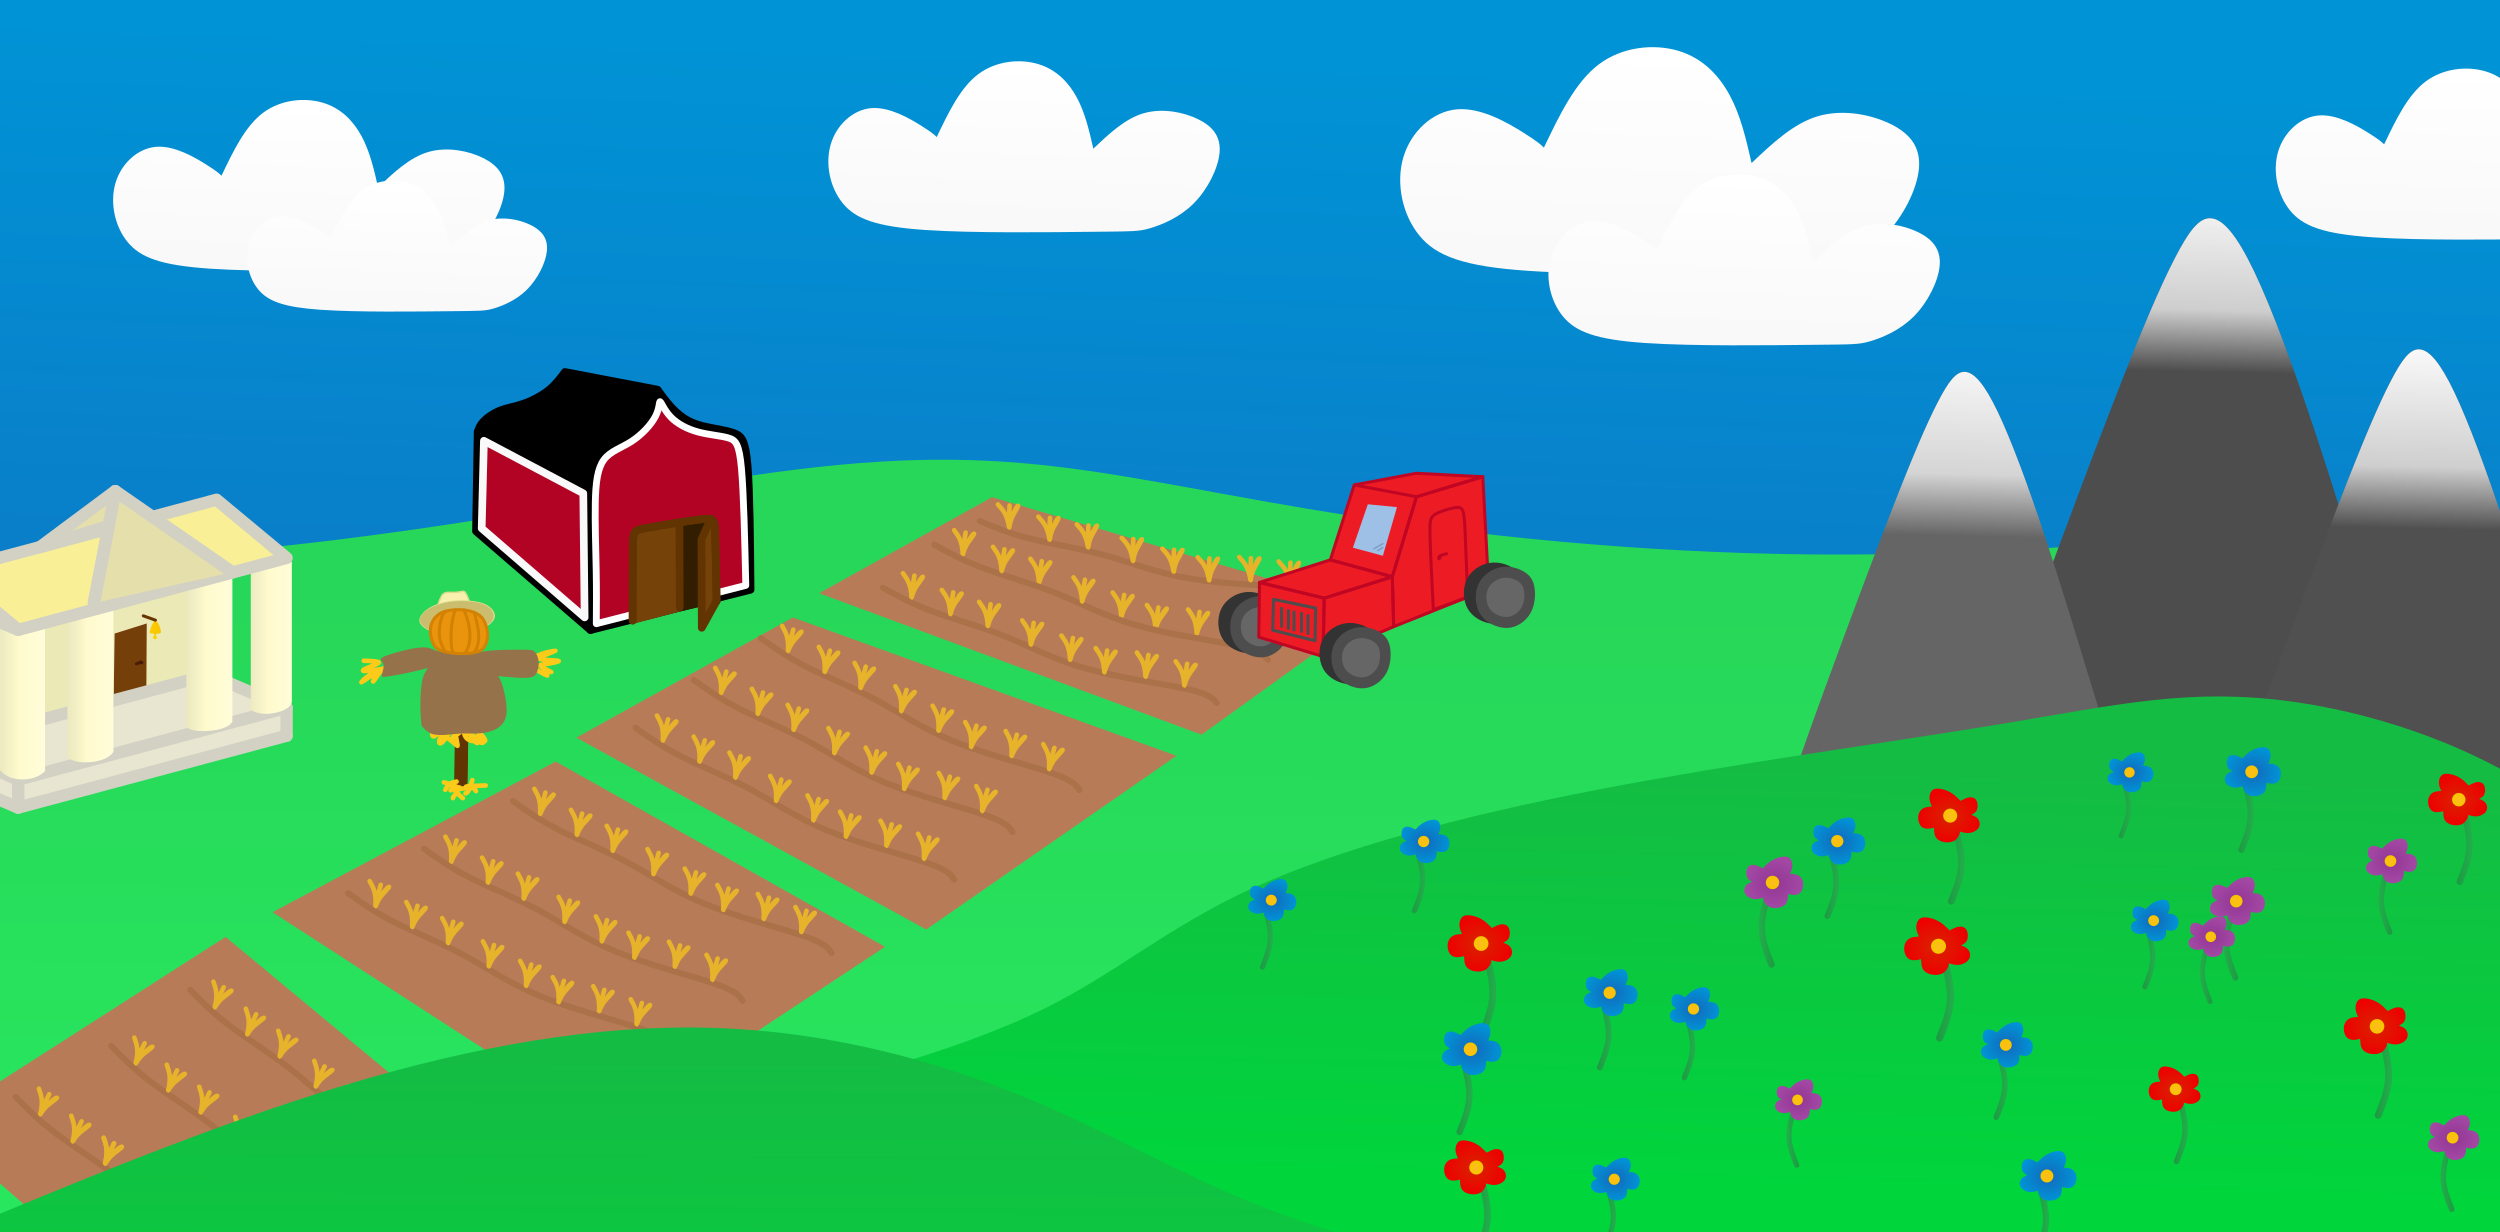 <?xml version="1.0" encoding="UTF-8" standalone="no"?>
<svg
   viewBox="0 0 1629 803"
   version="1.1"
   id="svg464"
   sodipodi:docname="background.svg"
   inkscape:version="1.1 (c68e22c387, 2021-05-23)"
   xmlns:inkscape="http://www.inkscape.org/namespaces/inkscape"
   xmlns:sodipodi="http://sodipodi.sourceforge.net/DTD/sodipodi-0.dtd"
   xmlns:xlink="http://www.w3.org/1999/xlink"
   xmlns="http://www.w3.org/2000/svg"
   xmlns:svg="http://www.w3.org/2000/svg">
  <rect x="0" y="0" width="1629" height="803" fill="#808080" stroke="none"/>
  <sodipodi:namedview
     id="namedview466"
     pagecolor="#ffffff"
     bordercolor="#666666"
     borderopacity="1.0"
     inkscape:pageshadow="2"
     inkscape:pageopacity="0.0"
     inkscape:pagecheckerboard="0"
     showgrid="false"
     inkscape:zoom="0.420922"
     inkscape:cx="675.898"
     inkscape:cy="456.142"
     inkscape:window-width="1920"
     inkscape:window-height="1047"
     inkscape:window-x="-9"
     inkscape:window-y="-9"
     inkscape:window-maximized="1"
     inkscape:current-layer="svg464" />
  <defs
     id="defs111">
    <linearGradient
       inkscape:collect="always"
       id="linearGradient1679">
      <stop
         style="stop-color:#038cd1;stop-opacity:1"
         offset="0"
         id="stop1675" />
      <stop
         style="stop-color:#0093d5;stop-opacity:1"
         offset="0.346"
         id="stop5965" />
      <stop
         style="stop-color:#27d95a;stop-opacity:1"
         offset="0.501"
         id="stop6095" />
      <stop
         style="stop-color:#27da5a;stop-opacity:1"
         offset="1"
         id="stop1677" />
    </linearGradient>
    <linearGradient
       id="m">
      <stop
         offset="0"
         stop-color="#d82400"
         id="stop2" />
      <stop
         offset="1"
         stop-color="#ee0001"
         id="stop4" />
    </linearGradient>
    <linearGradient
       id="l">
      <stop
         offset="0"
         stop-color="#fb2"
         id="stop7" />
      <stop
         offset=".9"
         stop-color="#f7c500"
         id="stop9" />
      <stop
         offset="1"
         stop-color="#eebe00"
         id="stop11" />
    </linearGradient>
    <linearGradient
       id="k">
      <stop
         offset="0"
         stop-color="#933594"
         id="stop14" />
      <stop
         offset="1"
         stop-color="#a349a4"
         id="stop16" />
    </linearGradient>
    <linearGradient
       id="j">
      <stop
         offset="0"
         stop-color="#22b14c"
         id="stop19" />
      <stop
         offset="1"
         stop-color="#1a8f3d"
         id="stop21" />
    </linearGradient>
    <linearGradient
       id="h">
      <stop
         offset="0"
         stop-color="#fc0"
         id="stop24" />
      <stop
         offset=".9"
         stop-color="#f7c500"
         id="stop26" />
      <stop
         offset="1"
         stop-color="#eebe00"
         id="stop28" />
    </linearGradient>
    <linearGradient
       id="g">
      <stop
         offset="0"
         stop-color="#ece8bf"
         id="stop31" />
      <stop
         offset=".453"
         stop-color="#fffbce"
         id="stop33" />
      <stop
         offset="1"
         stop-color="#fffcd9"
         id="stop35" />
    </linearGradient>
    <linearGradient
       id="f">
      <stop
         offset="0"
         stop-color="#e9b529"
         id="stop38" />
      <stop
         offset="1"
         stop-color="#e9b529"
         stop-opacity="0"
         id="stop40" />
    </linearGradient>
    <linearGradient
       id="e">
      <stop
         offset="0"
         stop-color="#1468bc"
         id="stop43" />
      <stop
         offset="1"
         stop-color="#0093d5"
         id="stop45" />
    </linearGradient>
    <linearGradient
       id="d">
      <stop
         offset="0"
         stop-color="#f9f9f9"
         id="stop48" />
      <stop
         offset="1"
         stop-color="#fff"
         id="stop50" />
    </linearGradient>
    <linearGradient
       id="c">
      <stop
         offset="0"
         stop-color="#27d759"
         id="stop53" />
      <stop
         offset="1"
         stop-color="#28ea5f"
         id="stop55" />
    </linearGradient>
    <linearGradient
       id="b">
      <stop
         offset="0"
         stop-color="#14bc43"
         id="stop58" />
      <stop
         offset="1"
         stop-color="#00d53c"
         id="stop60" />
    </linearGradient>
    <linearGradient
       id="a">
      <stop
         offset="0"
         stop-color="#fff"
         id="stop63" />
      <stop
         offset=".684"
         stop-color="#fff"
         stop-opacity=".724"
         id="stop65" />
      <stop
         offset="1"
         stop-color="#fff"
         stop-opacity="0"
         id="stop67" />
    </linearGradient>
    <linearGradient
       xlink:href="#a"
       id="r"
       x1="1280.52"
       x2="1277.55"
       y1="220.35"
       y2="348.046"
       gradientTransform="translate(0 1.188)"
       gradientUnits="userSpaceOnUse" />
    <linearGradient
       xlink:href="#a"
       id="v"
       x1="1280.52"
       x2="1277.55"
       y1="220.35"
       y2="348.046"
       gradientTransform="translate(160.956 -105.72)"
       gradientUnits="userSpaceOnUse" />
    <linearGradient
       xlink:href="#a"
       id="t"
       x1="1280.52"
       x2="1277.55"
       y1="220.35"
       y2="348.046"
       gradientTransform="translate(300.531 -3.563)"
       gradientUnits="userSpaceOnUse" />
    <linearGradient
       xlink:href="#b"
       id="D"
       x1="406.251"
       x2="405.064"
       y1="688.964"
       y2="987.12"
       gradientUnits="userSpaceOnUse" />
    <linearGradient
       xlink:href="#b"
       id="C"
       x1="1290.4"
       x2="1283.44"
       y1="502.108"
       y2="776.115"
       gradientUnits="userSpaceOnUse" />
    <linearGradient
       xlink:href="#c"
       id="p"
       x1="981.063"
       x2="979.383"
       y1="396.457"
       y2="863.47"
       gradientUnits="userSpaceOnUse" />
    <linearGradient
       xlink:href="#d"
       id="w"
       x1="1611.87"
       x2="1615.23"
       y1="147.831"
       y2="45.777"
       gradientUnits="userSpaceOnUse" />
    <linearGradient
       xlink:href="#d"
       id="y"
       x1="1611.87"
       x2="1615.23"
       y1="147.831"
       y2="45.777"
       gradientTransform="translate(-473.915 68.876)"
       gradientUnits="userSpaceOnUse" />
    <linearGradient
       xlink:href="#d"
       id="z"
       x1="1611.87"
       x2="1615.23"
       y1="147.831"
       y2="45.777"
       gradientTransform="translate(-943.124 -4.772)"
       gradientUnits="userSpaceOnUse" />
    <linearGradient
       xlink:href="#d"
       id="A"
       x1="1611.87"
       x2="1615.23"
       y1="147.831"
       y2="45.777"
       gradientTransform="translate(-1409.17 20.435)"
       gradientUnits="userSpaceOnUse" />
    <linearGradient
       xlink:href="#d"
       id="B"
       x1="1611.87"
       x2="1615.23"
       y1="147.831"
       y2="45.777"
       gradientTransform="translate(-975.373 83.376) scale(.766)"
       gradientUnits="userSpaceOnUse" />
    <linearGradient
       xlink:href="#d"
       id="x"
       x1="1611.87"
       x2="1615.23"
       y1="147.831"
       y2="45.777"
       gradientTransform="translate(-1054.03 -28.546) scale(1.326)"
       gradientUnits="userSpaceOnUse" />
    <linearGradient
       xlink:href="#e"
       id="n"
       x1="866.829"
       x2="890.348"
       y1="752.596"
       y2="40.318"
       gradientUnits="userSpaceOnUse" />
    <linearGradient
       xlink:href="#f"
       id="G"
       x1="197.416"
       x2="225.044"
       y1="448.747"
       y2="448.747"
       gradientTransform="translate(13.143 6.974)"
       gradientUnits="userSpaceOnUse" />
    <linearGradient
       xlink:href="#g"
       id="E"
       x1="185.012"
       x2="214.448"
       y1="462.085"
       y2="462.085"
       gradientTransform="translate(-23.202 -38.357)"
       gradientUnits="userSpaceOnUse" />
    <linearGradient
       xlink:href="#g"
       id="F"
       x1="185.012"
       x2="214.448"
       y1="462.085"
       y2="462.085"
       gradientTransform="translate(-63.483 -31.712)"
       gradientUnits="userSpaceOnUse" />
    <linearGradient
       xlink:href="#g"
       id="H"
       x1="185.012"
       x2="214.448"
       y1="462.085"
       y2="462.085"
       gradientTransform="translate(-141.002 -14.814)"
       gradientUnits="userSpaceOnUse" />
    <linearGradient
       xlink:href="#g"
       id="I"
       x1="185.012"
       x2="214.448"
       y1="462.085"
       y2="462.085"
       gradientTransform="translate(-185.527 -5.694)"
       gradientUnits="userSpaceOnUse" />
    <linearGradient
       xlink:href="#h"
       id="J"
       x1="97.489"
       x2="104.811"
       y1="408.829"
       y2="408.829"
       gradientUnits="userSpaceOnUse" />
    <linearGradient
       xlink:href="#e"
       id="i"
       x1="866.829"
       x2="890.348"
       y1="752.596"
       y2="40.318"
       gradientUnits="userSpaceOnUse" />
    <linearGradient
       xlink:href="#j"
       id="K"
       x1="1200.56"
       x2="1219.9"
       y1="661.946"
       y2="661.532"
       gradientUnits="userSpaceOnUse" />
    <linearGradient
       xlink:href="#j"
       id="N"
       x1="1200.56"
       x2="1219.9"
       y1="661.946"
       y2="661.532"
       gradientTransform="matrix(-1 0 0 1 2531.34 34.803)"
       gradientUnits="userSpaceOnUse" />
    <linearGradient
       xlink:href="#j"
       id="Q"
       x1="1200.56"
       x2="1219.9"
       y1="661.946"
       y2="661.532"
       gradientTransform="matrix(-1 0 0 1 2565.54 -64.082)"
       gradientUnits="userSpaceOnUse" />
    <radialGradient
       xlink:href="#k"
       id="L"
       cx="1213.46"
       cy="625.714"
       r="22.964"
       fx="1213.46"
       fy="625.714"
       gradientTransform="matrix(1 0 0 .874 0 79.126)"
       gradientUnits="userSpaceOnUse" />
    <radialGradient
       xlink:href="#l"
       id="M"
       cx="1212.51"
       cy="625.818"
       r="5.238"
       fx="1212.51"
       fy="625.818"
       gradientTransform="matrix(1 0 0 1 0 .248)"
       gradientUnits="userSpaceOnUse" />
    <radialGradient
       xlink:href="#l"
       id="P"
       cx="1212.51"
       cy="625.818"
       r="5.238"
       fx="1212.51"
       fy="625.818"
       gradientTransform="matrix(-1 0 0 1 2531.34 35.051)"
       gradientUnits="userSpaceOnUse" />
    <radialGradient
       xlink:href="#m"
       id="O"
       cx="1213.46"
       cy="625.714"
       r="22.964"
       fx="1213.46"
       fy="625.714"
       gradientTransform="matrix(-1 0 0 .874 2531.34 113.929)"
       gradientUnits="userSpaceOnUse" />
    <radialGradient
       xlink:href="#l"
       id="S"
       cx="1212.51"
       cy="625.818"
       r="5.238"
       fx="1212.51"
       fy="625.818"
       gradientTransform="matrix(1 0 0 1 149.715 -63.834)"
       gradientUnits="userSpaceOnUse" />
    <radialGradient
       xlink:href="#e"
       id="R"
       cx="1213.46"
       cy="625.714"
       r="22.964"
       fx="1213.46"
       fy="625.714"
       gradientTransform="matrix(1 0 0 .874 149.715 15.044)"
       gradientUnits="userSpaceOnUse" />
    <clipPath
       id="q"
       clipPathUnits="userSpaceOnUse">
      <path
         fill="#656565"
         d="M1166.7 514.895c.1-2.13.1-4.308 11.9-37.354 11.82-33.047 35.44-96.962 51.74-139.14 16.29-42.178 25.25-62.616 32.25-76.196 7-13.579 12.04-20.298 17.92-19.878 5.88.421 12.6 7.982 21.34 26.32 8.75 18.338 19.53 47.455 30.38 80.143 10.85 32.689 21.77 68.947 29.82 95.335 8.05 26.389 13.23 42.907 16.38 54.386 3.15 11.48 4.27 17.92-13.23 22.749-17.5 4.829-53.62 8.05-86.38 9.519-32.75 1.47-62.15 1.19-80.35-.7-18.2-1.89-25.2-5.39-28.61-8.18-3.42-2.791-3.24-4.873-3.16-7.004z"
         id="path99" />
    </clipPath>
    <clipPath
       id="u"
       clipPathUnits="userSpaceOnUse">
      <path
         fill="#4d4d4d"
         stroke-width="1.32"
         d="M1290.4 502.108c.12-2.812.12-5.688 15.72-49.322 15.6-43.634 46.79-128.022 68.31-183.715 21.51-55.692 33.34-82.674 42.58-100.604 9.24-17.93 15.9-26.804 23.66-26.251 7.76.553 16.63 10.541 28.18 34.755 11.55 24.214 25.78 62.658 40.11 105.818 14.33 43.161 28.74 91.037 39.37 125.88 10.63 34.843 17.47 56.653 21.63 71.808 4.16 15.156 5.64 23.66-17.46 30.036-23.11 6.376-70.8 10.628-114.05 12.569-43.25 1.94-82.07 1.571-106.1-.924s-33.27-7.115-37.78-10.801c-4.51-3.685-4.28-6.436-4.17-9.249z"
         id="path102" />
    </clipPath>
    <clipPath
       id="s"
       clipPathUnits="userSpaceOnUse">
      <path
         fill="#505050"
         stroke-width="1.061"
         d="M1455.87 516.799c.1-2.26.1-4.57 12.62-39.628 12.53-35.059 37.6-102.861 54.88-147.608 17.29-44.746 26.79-66.421 34.22-80.828 7.42-14.407 12.77-21.537 19.01-21.093 6.23.443 13.36 8.47 22.64 27.923 9.28 19.453 20.71 50.344 32.22 85.022 11.51 34.678 23.1 73.142 31.64 101.136 8.54 27.995 14.03 45.519 17.38 57.696 3.34 12.178 4.52 19.011-14.04 24.133s-56.88 8.538-91.63 10.098c-34.75 1.559-65.94 1.262-85.25-.742-19.3-2.003-26.73-5.717-30.35-8.678-3.62-2.961-3.44-5.171-3.34-7.431z"
         id="path105" />
    </clipPath>
    <clipPath
       id="o"
       clipPathUnits="userSpaceOnUse">
      <path
         fill="url(#i)"
         d="M0 803V0h1629v803H0"
         id="path108" />
    </clipPath>
    <linearGradient
       inkscape:collect="always"
       xlink:href="#linearGradient1679"
       id="linearGradient1766"
       x1="788.746"
       y1="-137.791"
       x2="762.614"
       y2="1009.69"
       gradientUnits="userSpaceOnUse" />
  </defs>
  <rect
     style="fill:url(#linearGradient1766);stroke-width:0.378;stroke-linecap:round;stroke-linejoin:round;fill-opacity:1"
     id="rect1305"
     width="2081.15"
     height="1178.37"
     x="-223.319"
     y="-161.55" />
  <path
     fill="url(#n)"
     d="M0 803V0h1629v803H0"
     id="path113" />
  <g
     clip-path="url(#o)"
     id="g349">
    <path
       fill="url(#p)"
       d="M-144.191 376.298c6.439 1.68 6.439 1.68 67.477-1.4 61.038-3.08 183.109-9.239 296.783-23.239 113.675-13.999 218.946-35.837 298.182-45.637 79.236-9.799 132.432-7.56 189.549.56 57.117 8.12 118.153 22.119 203.549 34.158 85.396 12.04 195.151 22.119 313.021 20.439 117.87-1.68 243.87-15.119 342.7-14.559 98.83.559 170.51 15.12 224.27 3.92 53.75-11.2 89.59-48.157 106.67-31.077 17.08 17.08 15.4 88.194-5.88 197.389-21.28 109.196-62.15 256.466-91.55 351.379-29.4 94.914-47.32 137.469-275.51 178.069-228.19 40.6-666.64 79.23-969.303 97.15-302.664 17.92-469.531 15.12-593.284-67.48C-161.271 993.38-241.905 830.992-269.624 687.919c-27.718-143.072-2.52-266.823 21.839-316.939 24.36-50.117 47.878-26.599 66.077-13.16 18.199 13.438 31.078 16.798 37.517 18.478z"
       id="path115" />
    <path
       fill="#b77c57"
       d="m782.943 478.718 18.777-13.53c18.778-13.53 56.33-40.588 93.884-67.647L646.383 323.95l-112.662 62.59 249.222 92.178z"
       id="path117" />
    <path
       fill="none"
       stroke="#e7b32b"
       stroke-linecap="round"
       stroke-linejoin="round"
       stroke-width="3"
       d="M671.386 364.097s0 0 0 0c1.496 2.082 2.991 4.161 3.943 6.618.952 2.456 1.362 5.289 1.518 7.071.157 1.782.06 2.513.275 1.836.216-.676.746-2.761 1.695-4.714.95-1.952 2.318-3.771 3.468-5.34 1.15-1.57 2.08-2.89 2.053-3.134-.03-.245-1.014.586-2.468 2.843-1.455 2.257-3.378 5.938-3.959 5.577-.58-.361.181-4.767.943-9.172"
       id="path119" />
    <path
       fill="none"
       stroke="#ab7149"
       stroke-linecap="round"
       stroke-width="4"
       d="M638.406 339.496c9.936 4.151 19.873 8.303 33.77 11.732 13.898 3.429 31.758 6.137 48.602 10.821 16.844 4.683 32.671 11.34 54.872 14.983 22.201 3.642 50.774 4.271 66.368 5.892 15.594 1.621 18.208 4.234 20.821 6.846"
       id="path121" />
    <path
       fill="none"
       stroke="#e7b32b"
       stroke-linecap="round"
       stroke-linejoin="round"
       stroke-width="3"
       d="M730.912 350.528s0 0 0 0c1.719 1.901 3.436 3.802 4.657 6.137 1.22 2.334 1.944 5.104 2.299 6.857.355 1.753.341 2.49.481 1.793.14-.696.433-2.826 1.158-4.873.725-2.046 1.881-4.006 2.849-5.695.968-1.689 1.745-3.104 1.69-3.344-.05-.239-.94.697-2.134 3.102-1.193 2.406-2.693 6.278-3.311 5.984-.617-.294-.353-4.757-.09-9.22M650.243 328.678s0 0 0 0c1.719 1.901 3.436 3.801 4.657 6.136 1.22 2.334 1.944 5.104 2.299 6.858.356 1.753.342 2.49.482 1.793.14-.696.433-2.827 1.158-4.874.726-2.046 1.882-4.006 2.849-5.694.967-1.689 1.745-3.104 1.691-3.344-.06-.24-.941.696-2.135 3.101-1.193 2.406-2.693 6.28-3.311 5.985-.617-.294-.353-4.758-.09-9.22M757.408 357.512s0 0 0 0c1.719 1.902 3.437 3.801 4.657 6.136 1.221 2.335 1.945 5.104 2.299 6.858.353 1.754.337 2.49.475 1.793.138-.696.432-2.827 1.157-4.873.725-2.045 1.882-4.007 2.849-5.695.967-1.688 1.745-3.104 1.69-3.344-.05-.24-.941.696-2.134 3.102-1.194 2.406-2.694 6.279-3.311 5.984-.617-.294-.353-4.757-.09-9.22M774.185 397.141s0 0 0 0c1.496 2.082 2.991 4.162 3.943 6.619.952 2.456 1.362 5.288 1.518 7.071.157 1.782.06 2.512.276 1.835.216-.676.745-2.76 1.694-4.713.949-1.952 2.318-3.771 3.468-5.341 1.15-1.57 2.08-2.889 2.053-3.133-.03-.245-1.013.587-2.468 2.843-1.454 2.257-3.377 5.938-3.958 5.576-.581-.361.18-4.766.942-9.172M725.026 386.092s0 0 0 0c1.496 2.082 2.99 4.161 3.943 6.618.952 2.456 1.362 5.289 1.518 7.072.156 1.782.06 2.512.275 1.835.216-.676.746-2.761 1.695-4.713.949-1.952 2.318-3.772 3.468-5.341 1.15-1.57 2.08-2.89 2.053-3.134-.03-.245-1.014.586-2.468 2.843-1.455 2.257-3.378 5.938-3.959 5.577-.58-.361.181-4.767.943-9.172M833.247 365.874s0 0 0 0c1.719 1.902 3.437 3.801 4.657 6.137 1.221 2.335 1.944 5.103 2.3 6.857.355 1.753.341 2.49.481 1.793.14-.696.434-2.826 1.159-4.872.725-2.046 1.882-4.008 2.849-5.696.968-1.688 1.745-3.103 1.691-3.343-.06-.24-.941.696-2.135 3.101-1.194 2.406-2.693 6.279-3.311 5.984-.617-.294-.353-4.756-.09-9.22M780.483 363.138s0 0 0 0c1.719 1.901 3.436 3.801 4.657 6.136 1.22 2.334 1.944 5.104 2.299 6.858.356 1.753.342 2.49.482 1.793.14-.696.434-2.827 1.159-4.873.725-2.046 1.882-4.006 2.849-5.695.967-1.688 1.744-3.104 1.69-3.344-.06-.24-.941.697-2.135 3.102-1.193 2.405-2.693 6.278-3.311 5.984-.617-.294-.353-4.758-.09-9.22M621.753 345.466s0 0 0 0c1.496 2.081 2.99 4.161 3.942 6.618.952 2.456 1.362 5.289 1.518 7.071.157 1.782.06 2.513.276 1.836.216-.676.745-2.761 1.694-4.714.95-1.952 2.318-3.771 3.468-5.34 1.15-1.57 2.08-2.89 2.053-3.135-.03-.244-1.013.587-2.468 2.844-1.454 2.257-3.378 5.939-3.959 5.577-.58-.361.181-4.767.943-9.172M747.328 394.26s0 0 0 0c1.496 2.081 2.99 4.161 3.942 6.618.952 2.456 1.363 5.289 1.519 7.071.157 1.782.06 2.513.275 1.836.216-.676.746-2.761 1.695-4.713.949-1.953 2.318-3.771 3.467-5.341 1.15-1.569 2.081-2.89 2.054-3.134-.03-.245-1.014.586-2.468 2.843-1.455 2.257-3.379 5.938-3.96 5.577-.58-.361.181-4.767.943-9.172M676.58 336.671s0 0 0 0c1.719 1.902 3.437 3.801 4.658 6.136 1.221 2.335 1.944 5.103 2.298 6.856.353 1.754.337 2.491.475 1.795.138-.696.431-2.826 1.157-4.872.725-2.047 1.882-4.008 2.849-5.697.968-1.688 1.745-3.103 1.69-3.343-.05-.239-.941.697-2.135 3.102-1.194 2.404-2.694 6.277-3.311 5.983-.618-.294-.352-4.756-.09-9.22M807.493 363.001s0 0 0 0c1.719 1.901 3.437 3.802 4.658 6.136 1.22 2.335 1.944 5.103 2.299 6.857.356 1.754.342 2.49.482 1.793.14-.696.432-2.826 1.157-4.872.725-2.047 1.882-4.007 2.85-5.695.968-1.689 1.745-3.104 1.69-3.343-.06-.24-.941.696-2.135 3.101-1.193 2.405-2.693 6.278-3.31 5.983-.618-.294-.353-4.756-.09-9.22"
       id="path123" />
    <path
       fill="none"
       stroke="#ab7149"
       stroke-linecap="round"
       stroke-width="4"
       d="M608.782 354.894c9.41 5.236 18.821 10.471 32.248 15.432 13.428 4.96 30.873 9.646 47.089 16.182 16.215 6.535 31.199 14.919 52.854 21.019 21.655 6.1 49.979 9.916 65.295 13.27 15.315 3.353 17.621 6.241 19.926 9.129"
       id="path125" />
    <path
       fill="none"
       stroke="#e7b32b"
       stroke-linecap="round"
       stroke-linejoin="round"
       stroke-width="3"
       d="M699.476 376.191s0 0 0 0c1.495 2.081 2.99 4.162 3.942 6.618.952 2.457 1.362 5.289 1.518 7.071.157 1.782.06 2.513.276 1.836.216-.676.745-2.76 1.694-4.713.949-1.952 2.318-3.771 3.468-5.341 1.15-1.57 2.081-2.89 2.053-3.134-.03-.244-1.013.587-2.468 2.844-1.454 2.257-3.377 5.938-3.958 5.576-.581-.361.18-4.766.942-9.172M647.033 356.351s0 0 0 0c1.496 2.081 2.99 4.161 3.943 6.618.952 2.457 1.362 5.289 1.518 7.071.157 1.782.06 2.513.275 1.836.216-.676.745-2.76 1.695-4.713.949-1.952 2.318-3.772 3.468-5.341 1.15-1.57 2.08-2.889 2.053-3.134-.03-.244-1.013.587-2.468 2.844-1.455 2.256-3.378 5.937-3.959 5.576-.581-.361.181-4.766.943-9.172"
       id="path127" />
    <path
       fill="none"
       stroke="#fccb19"
       stroke-linecap="round"
       stroke-width="3"
       d="m237.042 430.521 2.352.09c2.351.09 7.053.26 7.374 1.014.322.755-3.737 2.092-6.658 3.267-2.92 1.176-4.702 2.19-2.857 2.339 1.844.148 7.313-.569 10.48-1.176 3.167-.606 4.033-1.101 2.251-.396-1.782.706-6.21 2.611-9.094 4.306-2.883 1.695-4.22 3.18-4.925 3.997-.705.816-.78.966 1.163-.408 1.943-1.374 5.902-4.269 7.102-4.281 1.201-.01-.358 2.858-.903 4.083-.544 1.225-.07.804.817-.446.891-1.25 2.202-3.328 3.192-4.566.99-1.237 1.658-1.633 2.414-1.781.755-.149 1.596-.05 2.437.05"
       id="path129" />
    <path
       fill="#4d4d4d"
       d="M1290.4 502.108c.12-2.812.12-5.688 15.72-49.322 15.6-43.634 46.79-128.022 68.31-183.715 21.51-55.692 33.34-82.674 42.58-100.604 9.24-17.93 15.9-26.804 23.66-26.251 7.76.553 16.63 10.541 28.18 34.755 11.55 24.214 25.78 62.658 40.11 105.818 14.33 43.161 28.74 91.037 39.37 125.88 10.63 34.843 17.47 56.653 21.63 71.808 4.16 15.156 5.64 23.66-17.46 30.036-23.11 6.376-70.8 10.628-114.05 12.569-43.25 1.94-82.07 1.571-106.1-.924s-33.27-7.115-37.78-10.801c-4.51-3.685-4.28-6.436-4.17-9.249z"
       id="path131" />
    <path
       fill="#656565"
       d="M1166.7 514.895c.1-2.13.1-4.308 11.9-37.354 11.82-33.047 35.44-96.962 51.74-139.14 16.29-42.178 25.25-62.616 32.25-76.196 7-13.579 12.04-20.298 17.92-19.878 5.88.421 12.6 7.982 21.34 26.32 8.75 18.338 19.53 47.455 30.38 80.143 10.85 32.689 21.77 68.947 29.82 95.335 8.05 26.389 13.23 42.907 16.38 54.386 3.15 11.48 4.27 17.92-13.23 22.749-17.5 4.829-53.62 8.05-86.38 9.519-32.75 1.47-62.15 1.19-80.35-.7-18.2-1.89-25.2-5.39-28.61-8.18-3.42-2.791-3.24-4.873-3.16-7.004z"
       id="path133" />
    <path
       fill="#505050"
       d="M1455.87 516.799c.1-2.26.1-4.57 12.62-39.628 12.53-35.059 37.6-102.861 54.88-147.608 17.29-44.746 26.79-66.421 34.22-80.828 7.42-14.407 12.77-21.537 19.01-21.093 6.23.443 13.36 8.47 22.64 27.923 9.28 19.453 20.71 50.344 32.22 85.022 11.51 34.678 23.1 73.142 31.64 101.136 8.54 27.995 14.03 45.519 17.38 57.696 3.34 12.178 4.52 19.011-14.04 24.133s-56.88 8.538-91.63 10.098c-34.75 1.559-65.94 1.262-85.25-.742-19.3-2.003-26.73-5.717-30.35-8.678-3.62-2.961-3.44-5.171-3.34-7.431z"
       id="path135" />
    <path
       fill="url(#r)"
       d="M1194.7 341.513c.1 1.78 1.68 2.966 8.32 6.927 6.63 3.962 18.31 10.693 33.66 14.058 15.34 3.366 34.34 3.366 54.04 1.881 19.7-1.485 40.09-4.454 49.39-11.383 9.31-6.929 7.53-17.818 3.27-33.26-4.25-15.442-10.99-35.439-21.08-55.138-10.1-19.698-23.56-39.1-34.85-44.247-11.28-5.148-20.39 3.959-31.38 18.014-10.99 14.055-23.85 33.062-33.95 49.991-10.1 16.929-17.42 31.774-21.78 40.386-4.35 8.612-5.74 10.991-5.64 12.771z"
       clip-path="url(#q)"
       id="path137" />
    <path
       fill="url(#t)"
       d="M1495.23 336.762c.1 1.78 1.68 2.966 8.32 6.927 6.63 3.962 18.31 10.693 33.66 14.058 15.34 3.366 34.34 3.366 54.04 1.881 19.7-1.485 40.09-4.454 49.39-11.383 9.31-6.929 7.53-17.818 3.27-33.26-4.25-15.442-10.99-35.439-21.08-55.138-10.1-19.698-23.56-39.1-34.85-44.247-11.28-5.148-20.39 3.959-31.38 18.014-10.99 14.055-23.85 33.062-33.95 49.991-10.1 16.929-17.42 31.774-21.78 40.386-4.35 8.612-5.74 10.991-5.64 12.771z"
       clip-path="url(#s)"
       id="path139" />
    <path
       fill="url(#v)"
       d="M1355.66 234.605c.1 1.78 1.68 2.966 8.32 6.927 6.63 3.962 18.31 10.693 33.66 14.058 15.34 3.366 34.34 3.366 54.04 1.881 19.7-1.485 40.09-4.454 49.39-11.383 9.31-6.929 7.53-17.818 3.27-33.26-4.25-15.442-10.99-35.439-21.08-55.138-10.1-19.698-23.56-39.1-34.85-44.247-11.28-5.148-20.39 3.959-31.38 18.014-10.99 14.055-23.85 33.062-33.95 49.991-10.1 16.929-17.42 31.774-21.78 40.386-4.35 8.612-5.74 10.991-5.64 12.771z"
       clip-path="url(#u)"
       id="path141" />
    <path
       fill="none"
       stroke="#e7b32b"
       stroke-linecap="round"
       stroke-linejoin="round"
       stroke-width="3"
       d="M799.456 402.874s0 0 0 0c1.496 2.082 2.99 4.161 3.943 6.618.952 2.457 1.362 5.289 1.518 7.071.157 1.782.06 2.513.275 1.836.216-.676.745-2.76 1.695-4.713.949-1.952 2.318-3.772 3.468-5.341 1.15-1.57 2.08-2.889 2.053-3.134-.03-.244-1.013.587-2.468 2.844-1.455 2.257-3.378 5.938-3.958 5.576-.581-.361.18-4.766.942-9.172"
       id="path143" />
    <path
       fill="#333"
       d="M810.455 425.289c-5.023-.93-10.975-3.999-14.092-9.487-3.117-5.488-3.396-13.395-.512-19.256 2.883-5.861 8.929-9.674 14.883-10.604 5.955-.929 11.815 1.024 15.534 3.629 3.72 2.604 5.302 5.861 5.906 10.047.604 4.185.231 9.301-1.35 13.486-1.581 4.185-4.37 7.441-7.812 9.673-3.441 2.233-7.534 3.442-12.557 2.512z"
       id="path145" />
    <path
       fill="none"
       stroke="#e7b32b"
       stroke-linecap="round"
       stroke-linejoin="round"
       stroke-width="3"
       d="M701.646 341.648s0 0 0 0c1.719 1.901 3.437 3.8 4.658 6.135 1.22 2.335 1.944 5.104 2.299 6.858.356 1.753.342 2.49.482 1.793.14-.696.433-2.827 1.158-4.873.726-2.046 1.883-4.007 2.85-5.695.967-1.688 1.745-3.104 1.69-3.343-.06-.24-.942.696-2.135 3.101-1.193 2.404-2.693 6.279-3.311 5.984-.617-.294-.352-4.757-.09-9.22"
       id="path147" />
    <path
       fill="#4d4d4d"
       d="M818.224 428.019c-5.023-.93-10.975-3.999-14.092-9.487-3.117-5.488-3.396-13.395-.512-19.256 2.883-5.861 8.929-9.674 14.883-10.604 5.955-.929 11.815 1.024 15.534 3.629 3.72 2.604 5.302 5.861 5.906 10.047.604 4.185.231 9.301-1.35 13.486-1.581 4.185-4.37 7.441-7.812 9.673-3.441 2.233-7.534 3.442-12.557 2.512z"
       id="path149" />
    <path
       fill="#666"
       d="M819.188 420.992c-3.226-.597-7.048-2.568-9.049-6.091-2.001-3.524-2.181-8.601-.329-12.364 1.852-3.764 5.733-6.212 9.557-6.809 3.823-.597 7.586.657 9.974 2.33 2.389 1.672 3.404 3.763 3.792 6.451.388 2.687.149 5.972-.866 8.659-1.015 2.688-2.807 4.778-5.016 6.212-2.21 1.433-4.838 2.21-8.063 1.612z"
       id="path151" />
    <path
       fill="#ed1c24"
       d="m820.67 379.524-.446 35.637 41.873 12.62 107.948-44.248-3.861-72.905-43.358-2.227-40.387 7.572-15.591 48.852-46.178 14.699z"
       id="path153" />
    <path
       fill="none"
       stroke="#c10624"
       stroke-linejoin="round"
       stroke-width="2"
       d="m820.224 415.161 41.873 12.62.742-38.011-42.169-10.246-.446 35.637z"
       id="path155" />
    <path
       fill="none"
       stroke="#c10624"
       stroke-linejoin="round"
       stroke-width="2"
       d="m862.097 427.781 46.029-19.451-.89-32.518-44.397 13.958-.742 38.011z"
       id="path157" />
    <path
       fill="#333"
       d="M876.382 445.483c-5.023-.93-10.975-3.999-14.092-9.487-3.117-5.488-3.396-13.395-.512-19.256 2.883-5.861 8.929-9.674 14.883-10.604 5.955-.929 11.815 1.024 15.534 3.629 3.72 2.604 5.302 5.861 5.906 10.047.604 4.185.231 9.301-1.35 13.486-1.581 4.185-4.37 7.441-7.812 9.673-3.441 2.233-7.534 3.442-12.557 2.512z"
       id="path159" />
    <path
       fill="#4d4d4d"
       d="M884.151 448.213c-5.023-.93-10.975-3.999-14.092-9.487-3.117-5.488-3.396-13.395-.512-19.256 2.883-5.861 8.929-9.674 14.883-10.604 5.955-.929 11.815 1.024 15.534 3.629 3.72 2.604 5.302 5.861 5.906 10.047.604 4.185.231 9.301-1.35 13.486-1.581 4.185-4.37 7.441-7.812 9.673-3.441 2.233-7.534 3.442-12.557 2.512z"
       id="path161" />
    <path
       fill="#666"
       d="M885.115 441.186c-3.226-.597-7.048-2.568-9.049-6.091-2.001-3.524-2.181-8.601-.329-12.364 1.852-3.764 5.733-6.212 9.557-6.809 3.823-.597 7.586.657 9.974 2.33 2.389 1.672 3.404 3.763 3.792 6.451.388 2.687.149 5.972-.866 8.659-1.015 2.688-2.807 4.778-5.016 6.212-2.21 1.433-4.838 2.21-8.063 1.612z"
       id="path163" />
    <path
       fill="none"
       stroke="#4d4d4d"
       stroke-linejoin="round"
       stroke-width="2"
       d="M856.9 417.462c0-.817 0-1.632.06-5.171.06-3.539.185-9.801.309-16.062l-27.395-5.717-.594 20.12 27.618 6.83z"
       id="path165" />
    <path
       fill="none"
       stroke="#4d4d4d"
       stroke-linecap="round"
       stroke-width="2"
       d="M852.297 412.785v-11.73M848.065 411.374v-11.73M843.165 410.483v-11.73M839.527 409.518v-11.73M835.072 408.107v-11.73"
       id="path167" />
    <path
       fill="none"
       stroke="#c10624"
       stroke-linejoin="round"
       stroke-width="2"
       d="m907.236 375.812 15.739-52.117 43.209-13.067 3.861 72.905-61.919 24.797-.89-32.518z"
       id="path169" />
    <path
       fill="none"
       stroke="#c10624"
       stroke-linejoin="round"
       stroke-width="2"
       d="M862.839 389.77c14.8-4.653 29.598-9.305 44.397-13.958l-40.388-10.987-46.178 14.699 42.169 10.246"
       id="path171" />
    <path
       fill="none"
       stroke="#c10624"
       stroke-linejoin="round"
       stroke-width="2"
       d="m866.848 364.825 15.591-48.852 40.387-7.572 43.358 2.227-43.209 13.067-15.739 52.117-40.388-10.987z"
       id="path173" />
    <path
       fill="none"
       stroke="#c10624"
       stroke-linejoin="round"
       stroke-width="2"
       d="M882.439 315.973c13.513 2.574 27.025 5.148 40.536 7.722"
       id="path175" />
    <path
       fill="none"
       stroke="#c10624"
       stroke-width="2"
       d="M933.963 397.342c-.941-18.61-1.881-37.218-2.155-47.605-.274-10.387.125-12.579 3.169-14.51 3.045-1.931 8.737-3.613 12.375-4.306 3.638-.693 5.222-.396 6.112 2.896.89 3.292 1.088 9.577 1.459 19.279.372 9.701.916 22.815 1.461 35.931l-22.421 8.315z"
       id="path177" />
    <path
       fill="#333"
       d="M970.44 406.124c-5.023-.93-10.975-3.999-14.092-9.487-3.117-5.488-3.396-13.395-.512-19.256 2.883-5.861 8.929-9.674 14.883-10.604 5.955-.929 11.815 1.024 15.534 3.629 3.72 2.604 5.302 5.861 5.906 10.047.604 4.185.231 9.301-1.35 13.486-1.581 4.185-4.37 7.441-7.812 9.673-3.441 2.233-7.534 3.442-12.557 2.512z"
       id="path179" />
    <path
       fill="#4d4d4d"
       d="M978.209 408.854c-5.023-.93-10.975-3.999-14.092-9.487-3.117-5.488-3.396-13.395-.512-19.256 2.883-5.861 8.929-9.674 14.883-10.604 5.955-.929 11.815 1.024 15.534 3.629 3.719 2.605 5.3 5.863 5.903 10.047.605 4.185.235 9.301-1.348 13.486-1.58 4.185-4.369 7.441-7.811 9.673-3.441 2.233-7.534 3.442-12.557 2.512z"
       id="path181" />
    <path
       fill="#666"
       d="M979.173 401.827c-3.226-.597-7.048-2.568-9.049-6.091-2.001-3.524-2.181-8.601-.329-12.364 1.852-3.764 5.733-6.212 9.557-6.809 3.823-.597 7.586.657 9.974 2.33 2.389 1.672 3.404 3.763 3.792 6.451.388 2.687.149 5.972-.866 8.659-1.015 2.688-2.807 4.778-5.016 6.212-2.21 1.433-4.838 2.21-8.063 1.612z"
       id="path183" />
    <path
       fill="none"
       stroke="#c10624"
       stroke-linecap="round"
       stroke-width="2"
       d="M938.566 362.152c-.248.991-.496 1.981-.792 2.005-.297.03-.643-.915.149-1.634.792-.718 2.722-1.213 4.652-1.708"
       id="path185" />
    <path
       fill="#9ec0e6"
       d="m881.548 356.881 9.726-28.287 19.005 1.857-9.205 31.701-19.526-5.271z"
       id="path187" />
    <path
       fill="none"
       stroke="#7e9ec2"
       stroke-linecap="round"
       d="M895.208 357.549c1.956-1.114 3.91-2.227 5.866-3.341M897.733 358.737c1.064-.619 2.129-1.238 3.192-1.856"
       id="path189" />
    <path
       fill="url(#w)"
       d="M1692.71 153.431c-7.49 2.24-10.99 2.1-37.87 2.38-26.88.28-77.13.98-108.98-1.19-31.85-2.17-45.29-7.209-53.62-17.429-8.33-10.219-11.55-25.618-7.84-38.287 3.71-12.669 14.35-22.609 26.32-23.659 11.97-1.05 25.27 6.789 32.62 11.409 7.35 4.62 8.75 6.019 10.15 7.419 7.7-16.099 15.4-32.197 27.02-40.947 11.62-8.75 27.16-10.15 38.99-6.647 11.83 3.503 19.94 11.897 25.33 21.907 5.39 10.01 8.05 21.628 10.71 33.247 10.36-9.799 20.72-19.598 32.9-23.098s26.18-.7 35.7 4.06c9.52 4.76 14.56 11.48 13.65 21.7-.91 10.22-7.77 23.938-16.94 33.107-9.17 9.17-20.65 13.789-28.14 16.029z"
       id="path191" />
    <path
       fill="url(#x)"
       d="M1190.61 174.915c-9.93 2.971-14.57 2.786-50.21 3.157-35.65.371-102.28 1.299-144.516-1.579-42.236-2.877-60.058-9.56-71.104-23.111-11.047-13.552-15.316-33.972-10.397-50.773 4.919-16.8 19.029-29.98 34.902-31.372 15.874-1.392 33.507 9.002 43.253 15.127 9.742 6.125 11.602 7.984 13.462 9.84 10.21-21.349 20.42-42.697 35.83-54.3 15.41-11.603 36.01-13.459 51.7-8.814 15.68 4.645 26.44 15.775 33.59 29.05 7.15 13.275 10.67 28.68 14.2 44.089 13.74-12.995 27.48-25.989 43.63-30.631 16.15-4.641 34.72-.927 47.34 5.386 12.63 6.313 19.31 15.222 18.1 28.773-1.21 13.55-10.3 31.743-22.46 43.902-12.16 12.16-27.38 18.285-37.32 21.256z"
       id="path193" />
    <path
       fill="url(#y)"
       d="M1218.79 222.307c-7.49 2.24-10.99 2.1-37.87 2.38-26.88.28-77.13.98-108.98-1.19-31.85-2.17-45.29-7.209-53.62-17.429-8.33-10.219-11.55-25.618-7.84-38.287 3.71-12.67 14.35-22.609 26.32-23.659 11.97-1.05 25.27 6.79 32.62 11.409 7.35 4.62 8.75 6.019 10.15 7.419 7.7-16.099 15.4-32.197 27.02-40.947s27.16-10.15 38.99-6.647c11.83 3.503 19.94 11.897 25.33 21.907 5.39 10.01 8.05 21.628 10.71 33.247 10.36-9.799 20.72-19.598 32.9-23.098s26.18-.701 35.7 4.059c9.52 4.761 14.56 11.48 13.65 21.7-.91 10.22-7.77 23.938-16.94 33.107-9.17 9.17-20.65 13.789-28.14 16.029z"
       id="path195" />
    <path
       fill="url(#z)"
       d="M749.584 148.659c-7.49 2.24-10.99 2.1-37.87 2.38-26.88.28-77.13.98-108.979-1.19-31.849-2.17-45.289-7.209-53.619-17.429-8.33-10.219-11.55-25.618-7.84-38.287 3.709-12.669 14.35-22.609 26.32-23.659 11.97-1.05 25.27 6.79 32.619 11.41 7.35 4.62 8.749 6.019 10.149 7.418 7.7-16.099 15.4-32.197 27.02-40.947 11.62-8.75 27.16-10.15 38.988-6.647 11.827 3.503 19.943 11.898 25.333 21.907 5.389 10.01 8.049 21.628 10.709 33.247 10.36-9.799 20.72-19.598 32.9-23.098 12.18-3.5 26.18-.7 35.7 4.06 9.521 4.76 14.56 11.479 13.65 21.699-.911 10.22-7.77 23.938-16.94 33.107-9.17 9.17-20.65 13.789-28.14 16.029z"
       id="path197" />
    <path
       fill="url(#A)"
       d="M283.533 173.866c-7.49 2.24-10.99 2.1-37.87 2.38-26.88.28-77.13.98-108.978-1.19-31.849-2.17-45.289-7.209-53.619-17.429-8.33-10.219-11.55-25.618-7.84-38.287 3.71-12.67 14.35-22.609 26.321-23.659 11.97-1.05 25.27 6.79 32.619 11.41 7.35 4.619 8.749 6.018 10.149 7.418 7.7-16.099 15.399-32.197 27.019-40.947 11.62-8.75 27.16-10.15 38.988-6.647 11.827 3.503 19.943 11.898 25.333 21.907 5.389 10.01 8.049 21.628 10.709 33.247 10.36-9.799 20.72-19.598 32.9-23.098 12.18-3.5 26.18-.7 35.7 4.059 9.521 4.761 14.56 11.48 13.65 21.7-.911 10.22-7.77 23.938-16.94 33.107-9.17 9.17-20.65 13.789-28.14 16.029z"
       id="path199" />
    <path
       fill="url(#B)"
       d="M321.835 200.959c-5.74 1.717-8.422 1.609-29.021 1.824-20.6.214-59.109.751-83.516-.912-24.408-1.663-34.708-5.525-41.091-13.357-6.384-7.831-8.852-19.632-6.009-29.342 2.843-9.709 10.998-17.327 20.171-18.131 9.174-.804 19.366 5.204 24.998 8.745 5.632 3.54 6.704 4.612 7.777 5.684 5.901-12.337 11.801-24.674 20.706-31.379 8.905-6.706 20.814-7.779 29.878-5.095 9.064 2.685 15.284 9.118 19.414 16.789 4.131 7.671 6.169 16.574 8.208 25.479 7.939-7.51 15.878-15.019 25.213-17.701 9.334-2.683 20.063-.537 27.359 3.111 7.296 3.647 11.158 8.796 10.46 16.629-.698 7.832-5.955 18.345-12.982 25.372-7.027 7.027-15.825 10.568-21.565 12.284z"
       id="path201" />
    <path
       fill="#623401"
       d="M295.873 511.635c1.61.84 3.22 1.68 4.672 1.768 1.452.09 2.747-.578 3.43-1.278.682-.699.752-1.434.857-8.714.105-7.279.245-21.104.385-34.928l-8.714 6.299-.63 36.853z"
       id="path203" />
    <path
       fill="none"
       stroke="#fccb19"
       stroke-width="3"
       d="M351.065 426.87c2.59-1.295 7.035-2.205 9.187-2.625 2.153-.42 2.012-.35.665.21-1.347.56-3.902 1.61-6.142 2.537-2.24.928-4.165 1.733-3.098 2.276 1.068.542 5.128.822 8.156.997 3.027.175 5.022.245 4.007.7-1.015.455-5.04 1.295-7.893 1.715-2.852.42-4.532.42-3.902 1.173.63.752 3.57 2.257 5.355 3.132 1.785.874 2.415 1.119 1.155.717s-4.41-1.452-4.498-.787c-.09.665 2.888 3.045 2.626 3.255-.263.21-3.763-1.751-5.88-3.028-2.117-1.277-2.852-1.871-3.255-2.694-.403-.822-.473-1.872-.141-3.237.333-1.366 1.068-3.046 3.658-4.341zM281.154 473.812c.124.495.248.99.321 2.364.07 1.373.1 3.625.962 3.699.866.07 2.574-2.03 3.823-1.868 1.25.161 2.042 2.586 3.391 2.277 1.348-.31 3.254-3.354 3.204-3.193-.05.16-2.054 3.527-3.65 5.444-1.595 1.918-2.783 2.388-2.994 1.163-.211-1.224.557-4.144 2.859-3.847 2.302.297 6.137 3.811 7.857 5.283 1.72 1.473 1.324.904.977-.927-.347-1.832-.644-4.925-1.424-5.272-.779-.347-2.041 2.053-1.1 1.608.94-.446 4.083-3.737 5.766-4.132 1.683-.396 1.905 2.103 2.351 2.326.445.223 1.113-1.831 2.562-1.373 1.448.458 3.675 3.427 4.652 5.11.977 1.682.705 2.078-.495 1.336-1.2-.742-3.328-2.623-3.576-4.64-.248-2.018 1.385-4.171 3.489-3.131 2.104 1.04 4.678 5.272 4.827 7.029.148 1.757-2.129 1.039-3.033-.594-.903-1.633-.433-4.182.656-4.244 1.089-.06 2.797 2.363 3.379 3.612.583 1.25.04 1.324-2.228 1.361-2.264.04-6.248.04-8.525-1.274-2.277-1.311-2.846-3.934-3.181-6.075-.334-2.141-.433-3.799-.532-5.458"
       id="path205" />
    <path
       fill="#95724a"
       d="M274.489 471.073c.175 1.819.175 1.819 1.12 2.87.946 1.05 2.836 3.15 5.6 4.165 2.765 1.014 6.405.944 10.01.664 3.605-.28 7.175-.77 11.059-.84 3.885-.07 8.085.28 12.424-.315 4.34-.595 8.82-2.135 11.619-4.76 2.8-2.624 3.92-6.333 3.815-11.163-.105-4.83-1.435-10.779-2.554-14.489-1.12-3.71-2.031-5.181-2.941-6.651 7.35.7 14.7 1.4 18.934 1.12 4.235-.28 5.355-1.54 6.194-3.465.84-1.924 1.4-4.513 1.19-7.068-.209-2.555-1.189-5.075-2.378-6.37-1.19-1.296-2.59-1.366-7.525-1.401-4.935-.04-13.404-.04-19.389.385-5.985.42-9.484 1.26-13.754 1.645s-9.309.315-13.579.04c-4.27-.28-7.77-.77-10.045-1.435-2.275-.664-3.324-1.504-5.354-1.924-2.03-.421-5.04-.421-10.08.524-5.04.945-12.109 2.835-16.065 4.2-3.955 1.365-4.795 2.205-4.549 3.08.245.875 1.575 1.786 1.714 3.676.14 1.89-.91 4.759-1.12 6.193-.209 1.435.421 1.435 2.871 1.12 2.45-.315 6.72-.945 11.549-1.925 4.829-.98 10.219-2.309 15.609-3.639-1.47 2.03-2.94 4.059-3.815 8.505-.875 4.445-1.155 11.304-1.12 16.554.04 5.25.385 8.89.56 10.709z"
       id="path207" />
    <path
       fill="#faf0ad"
       stroke="#dbdc8b"
       d="M301.81 385.298c-.148.03-.442.08-1.501.248-1.058.167-2.878.447-4.54.482-1.662.03-3.168-.175-4.367-.04-1.199.14-2.091.63-2.643 1.05-.551.42-.761.769-1.19 1.644-.428.875-1.076 2.276-1.505 3.431-.428 1.155-.638 2.065-.541 2.476.1.41.499.323 3.613.271 3.115-.05 8.942-.07 12.332.06 3.39.125 4.341.393 4.625-.256.283-.65-.102-2.214-.675-3.854-.573-1.64-1.333-3.352-1.94-4.287-.608-.936-1.062-1.094-1.291-1.173l-.228-.08-.149.02z"
       id="path209" />
    <path
       fill="none"
       stroke="#dbdc8b"
       stroke-linecap="round"
       stroke-width="2"
       d="M279.386 409.669c-.575-.261-1.149-.522-2.244-1.313-1.094-.791-2.71-2.112-2.887-3.787-.178-1.675 1.085-3.706 3.065-5.5 1.979-1.794 4.677-3.354 8.006-4.529 3.329-1.176 7.288-1.967 11.285-2.277 3.997-.309 8.031-.136 11.545.347 3.514.482 6.508 1.274 8.723 2.525 2.215 1.25 3.65 2.957 4.281 4.429.631 1.473.457 2.711-.332 3.997s-2.193 2.622-3.89 3.439c-1.696.816-3.684 1.113-5.865 1.361s-4.554.446-9.321.8c-4.766.355-11.926.865-16.052.976-4.127.111-5.22-.178-6.314-.468"
       id="path211" />
    <path
       fill="#cabe6e"
       d="M277.798 409.512c-1.348-.805-3.448-2.31-4.009-4.357-.56-2.048.42-4.637 3.57-7.035 3.15-2.398 8.47-4.603 14.14-5.653 5.67-1.05 11.689-.945 16.257-.385 4.567.56 7.681 1.575 9.886 3.046 2.205 1.47 3.5 3.395 3.849 5.18.35 1.785-.245 3.429-1.295 4.741-1.05 1.312-2.555 2.292-3.832 2.729-1.277.438-2.326.333-6.316.491-3.99.157-10.92.577-16.362.997-5.442.42-9.397.84-11.671.998-2.275.157-2.87.05-4.217-.752z"
       id="path213" />
    <path
       fill="#ea940e"
       stroke="#d38203"
       stroke-width="2"
       d="M283.072 402.96c-1.621 2.104-2.586 4.628-2.673 7.561-.09 2.933.706 6.274 1.758 8.6 1.052 2.326 2.364 3.638 4.962 4.653 2.599 1.014 6.484 1.732 10.506 1.991 4.021.26 8.178.06 11.271-.52 3.094-.582 5.123-1.547 6.496-3.427 1.373-1.88 2.091-4.677 2.24-7.177.148-2.499-.272-4.701-.965-6.953-.693-2.252-1.658-4.554-3.824-6.385-2.165-1.832-5.53-3.192-9.663-3.75-4.133-.557-9.033-.309-12.622.655-3.588.965-5.865 2.648-7.486 4.752z"
       id="path215" />
    <path
       fill="none"
       stroke="#d28102"
       stroke-linecap="round"
       stroke-width="2"
       d="M309.095 399.16c1.204 4.666 2.408 9.331 2.75 13.1.342 3.768-.177 6.638-.809 8.667-.631 2.029-1.373 3.217-2.116 4.405M303.055 425.777c1.015-1.856 2.029-3.712 2.598-6.31.57-2.598.693-5.939.36-9.007-.334-3.069-1.126-5.866-1.81-7.987-.684-2.122-1.26-3.568-1.837-5.015M295.111 425.406c-.445-1.657-.89-3.315-1.088-6.433-.198-3.119-.149-7.697.299-11.51.448-3.812 1.293-6.858 2.139-9.906M289.914 424.663c-1.336-2.721-2.672-5.443-3.266-8.326-.594-2.883-.446-5.927-.06-8.608.387-2.68 1.013-4.997 1.681-6.501.668-1.503 1.379-2.192 2.089-2.881"
       id="path217" />
    <path
       fill="none"
       stroke="#fccb19"
       stroke-linecap="round"
       stroke-linejoin="round"
       stroke-width="3"
       d="M295.119 520.062c.06-.257.111-.513.592-1.173s1.386-1.722 2.291-2.784"
       id="path219" />
    <path
       fill="none"
       stroke="#fccb19"
       stroke-linecap="round"
       stroke-linejoin="round"
       stroke-width="3"
       d="M301.59 520.062c-.19-.08-.379-.156-1.167-.894-.788-.737-2.174-2.134-3.264-3.29-1.089-1.157-1.883-2.074-2.677-2.991"
       id="path221" />
    <path
       fill="none"
       stroke="#fccb19"
       stroke-linecap="round"
       stroke-linejoin="round"
       stroke-width="3"
       d="M293.543 514.898c3.342-.469 6.684-.939 9.249-1.229 2.565-.291 4.353-.402 5.448-.07 1.095.33 1.497 1.101 1.899 1.871"
       id="path223" />
    <path
       fill="none"
       stroke="#fccb19"
       stroke-linecap="round"
       stroke-linejoin="round"
       stroke-width="3"
       d="M307.792 508.327c-.838 2.638-1.676 5.276-2.419 6.717-.742 1.441-1.391 1.687-2.04 1.933"
       id="path225" />
    <path
       fill="none"
       stroke="#fccb19"
       stroke-linecap="round"
       stroke-linejoin="round"
       stroke-width="3"
       d="M316.443 511.814c-.178 0-.357 0-2.24.06-1.883.06-5.471.185-7.511.313-2.039.129-2.531.263-3.024.397M289.251 509.769c.09 0 .18 0 1.284.311 1.103.311 3.221.933 4.607 1.476 1.386.542 2.04 1.004 2.641 1.257.6.253 1.148.297 1.694.342"
       id="path227" />
    <path
       fill="none"
       stroke="#fccb19"
       stroke-linecap="round"
       stroke-linejoin="round"
       stroke-width="3"
       d="M290.156 514.664c.749-1.442 1.498-2.883 2.722-3.783 1.225-.9 2.923-1.257 4.621-1.615"
       id="path229" />
    <path
       fill="#b77c57"
       d="m603.515 605.66 163.083-113.192-249.99-90.125-141.088 78.323L603.515 605.66zM576.692 616.926 362.109 496.223l-184.542 98.172 218.875 141.624 180.25-119.093zM-43.989 732.801 146.989 610.488 358.89 786.446 174.885 923.78-43.989 732.801z"
       id="path231" />
    <path
       fill="#321d01"
       stroke="#000"
       stroke-linejoin="round"
       stroke-width="5"
       d="m384.736 410.55 104.341-26.286c-.268-31.651-.537-63.301-1.922-80.468-1.386-17.166-3.889-19.848-9.143-21.699-5.254-1.85-13.255-2.867-19.238-4.274-5.983-1.406-9.938-3.2-13.425-5.558-3.487-2.358-6.504-5.28-9.241-8.433-2.737-3.154-5.193-6.538-6.422-8.233-1.229-1.694-1.229-1.694-1.007-.258.223 1.435.668 4.309-2.284 9.723-2.952 5.414-9.3 13.371-16.406 18.239-7.107 4.867-14.973 6.645-19.577 12.72-4.603 6.075-5.944 16.446-6.615 21.631-.67 5.185-.67 61.245-.402 66.521.268 5.276.805 15.825 1.341 26.375z"
       id="path233" />
    <path
       fill="none"
       stroke="#000"
       stroke-linejoin="round"
       stroke-width="5"
       d="m384.736 410.55-74.567-64.375 1.073-64.643 72.153 37.284 1.341 91.734z"
       id="path235" />
    <path
       stroke="#000"
       stroke-linejoin="round"
       stroke-width="5"
       d="M383.395 318.816c1.52-7.421 3.04-14.841 5.767-19.938 2.727-5.097 6.661-7.868 10.595-10.327 3.934-2.459 7.868-4.605 11.758-7.377 3.889-2.771 7.733-6.169 10.55-10.818 2.816-4.648 4.604-10.55 6.392-16.451l-60.351-11.534c-3.04 4.113-6.08 8.225-10.684 11.891-4.605 3.666-10.774 6.885-16.317 8.807-5.543 1.923-10.461 2.548-14.976 4.292-4.516 1.743-8.629 4.604-11.043 7.153-2.414 2.549-3.129 4.783-3.844 7.018l72.153 37.284z"
       id="path237" />
    <path
       fill="#b20325"
       stroke="#f9f9f9"
       stroke-linejoin="round"
       stroke-width="5"
       d="m380.942 402.3-.866-80.829-64.756-34.249-1.453 57.056 67.075 58.022z"
       id="path239" />
    <path
       fill="#b20325"
       stroke="#fff"
       stroke-linejoin="round"
       stroke-width="4.463"
       d="m388.548 406.408 97.408-24.982c-.682-29.961-1.364-59.92-2.822-76.098-1.458-16.177-3.692-18.571-8.688-20.02-4.997-1.449-12.75-1.952-19.781-3.879-7.032-1.927-13.335-5.278-17.51-9.595-4.176-4.317-6.22-9.598-6.978-10.048-.758-.45-.23 3.93-3.037 9.419-2.807 5.488-8.947 12.084-15.623 16.398s-13.886 6.343-18.059 12.034c-4.173 5.692-5.307 15.045-5.574 28.046-.266 13.001.334 29.648.589 43.379.256 13.73.165 24.537.07 35.346z"
       id="path241" />
    <path
       fill="#321d01"
       d="m468.818 392.415-25.901 6.075-.189-57.928 20.457-2.564 5.633 54.417z"
       id="path243" />
    <path
       fill="#75420a"
       d="m457.267 409.083 9.673-17.439-3.755-53.646-6.107 13.427.189 57.658zM412.222 404.385l.633-57.754 29.873-6.069.189 57.928-30.251 7.981-.444-2.086z"
       id="path245" />
    <path
       fill="none"
       stroke="#623401"
       stroke-linecap="round"
       stroke-width="5"
       d="M412.222 404.385c.05-19.401.09-38.803.223-48.661.134-9.858.358-10.171 9.121-11.758 8.763-1.587 26.063-4.448 34.892-5.543 8.829-1.094 9.187-.424 9.522 8.741.335 9.165.647 26.823.96 44.48"
       id="path247" />
    <path
       fill="none"
       stroke="#623401"
       stroke-linecap="round"
       stroke-width="5"
       d="M442.917 395.707c-.06-18.38-.126-36.763-.189-55.145M457.267 409.083c-.06-19.218-.126-38.438-.189-57.658M457.078 351.425c2.036-4.476 4.071-8.95 6.107-13.427M457.267 409.083c3.225-5.814 6.448-11.625 9.673-17.439"
       id="path249" />
    <path
       fill="none"
       stroke="#623401"
       stroke-linecap="round"
       stroke-width="5"
       d="M412.222 404.385c.05-19.401.09-38.803.223-48.661.134-9.858.358-10.171 9.121-11.758 8.763-1.587 26.063-4.448 34.892-5.543 8.829-1.094 9.187-.424 9.522 8.741.335 9.165.647 26.823.96 44.48"
       id="path251" />
    <path
       fill="none"
       stroke="#ab7149"
       stroke-linecap="round"
       stroke-width="4"
       d="M414.145 474.228c8.763 6.26 17.525 12.518 30.311 18.956 12.786 6.437 29.594 13.053 44.973 21.369 15.379 8.315 29.326 18.329 50.159 26.823s48.549 15.467 63.391 20.52c14.842 5.052 16.808 8.18 18.775 11.309"
       id="path253" />
    <path
       fill="none"
       stroke="#e7b32b"
       stroke-linecap="round"
       stroke-linejoin="round"
       stroke-width="3"
       d="m428.093 466.316.626 1.118c.626 1.118 1.878 3.353 2.548 5.901.67 2.548.76 5.409.715 7.197-.05 1.789-.223 2.504.07 1.856.291-.649 1.051-2.66 2.213-4.494 1.163-1.833 2.727-3.487 4.046-4.917 1.319-1.431 2.392-2.638 2.392-2.884s-1.072.469-2.772 2.548c-1.699 2.079-4.023 5.521-4.56 5.097-.536-.424.715-4.716 1.967-9.008M451.991 479.972s0 0 0 0c1.252 2.236 2.504 4.471 3.174 7.019.67 2.548.76 5.409.715 7.197-.05 1.789-.223 2.504.07 1.856.291-.649 1.051-2.66 2.213-4.494 1.163-1.833 2.727-3.487 4.046-4.917 1.319-1.431 2.392-2.638 2.392-2.884s-1.072.469-2.772 2.548c-1.699 2.079-4.023 5.521-4.56 5.097-.536-.424.715-4.716 1.967-9.008M475.32 490.404s0 0 0 0c1.252 2.236 2.504 4.471 3.174 7.019.67 2.548.76 5.409.715 7.197-.05 1.789-.223 2.504.07 1.856.291-.649 1.051-2.66 2.213-4.494 1.163-1.833 2.727-3.487 4.046-4.917 1.319-1.431 2.392-2.638 2.392-2.884s-1.072.469-2.772 2.548c-1.699 2.079-4.023 5.521-4.56 5.097-.536-.424.715-4.716 1.967-9.008M501.873 505.577s0 0 0 0c1.252 2.236 2.504 4.471 3.174 7.019.67 2.548.76 5.409.715 7.197-.05 1.789-.223 2.504.07 1.856.291-.649 1.051-2.66 2.213-4.494 1.163-1.833 2.727-3.487 4.046-4.917 1.319-1.431 2.392-2.638 2.392-2.884s-1.072.469-2.772 2.548c-1.699 2.079-4.023 5.521-4.56 5.097-.536-.424.715-4.716 1.967-9.008M526.15 518.285s0 0 0 0c1.252 2.236 2.504 4.471 3.174 7.019.67 2.548.76 5.409.715 7.197-.04 1.789-.223 2.504.07 1.856.291-.649 1.051-2.66 2.213-4.494 1.163-1.833 2.727-3.487 4.046-4.917 1.319-1.431 2.392-2.638 2.392-2.884s-1.072.469-2.772 2.548c-1.699 2.079-4.023 5.521-4.56 5.097-.536-.424.715-4.716 1.967-9.008M547.393 528.906s0 0 0 0c1.252 2.236 2.504 4.471 3.174 7.019.67 2.548.76 5.409.715 7.197-.05 1.789-.223 2.504.07 1.856.291-.649 1.051-2.66 2.213-4.494 1.163-1.833 2.727-3.487 4.046-4.917 1.319-1.431 2.392-2.638 2.392-2.884s-1.072.469-2.772 2.548c-1.699 2.079-4.023 5.521-4.56 5.097-.536-.424.715-4.716 1.967-9.008M573.757 534.786s0 0 0 0c1.252 2.236 2.504 4.471 3.174 7.019.67 2.548.76 5.409.715 7.197-.04 1.789-.223 2.504.07 1.856.291-.649 1.051-2.66 2.213-4.494 1.163-1.833 2.727-3.487 4.046-4.917 1.319-1.431 2.392-2.638 2.392-2.884s-1.072.469-2.772 2.548c-1.699 2.079-4.023 5.521-4.56 5.097-.536-.424.715-4.716 1.967-9.008M598.224 543.321s0 0 0 0c1.252 2.236 2.504 4.471 3.174 7.019.67 2.548.76 5.409.715 7.197-.05 1.789-.223 2.504.07 1.856.291-.649 1.051-2.66 2.213-4.494 1.163-1.833 2.727-3.487 4.046-4.917 1.319-1.431 2.392-2.638 2.392-2.884s-1.072.469-2.772 2.548c-1.699 2.079-4.023 5.521-4.56 5.097-.536-.424.715-4.716 1.967-9.008"
       id="path255" />
    <path
       fill="none"
       stroke="#ab7149"
       stroke-linecap="round"
       stroke-width="4"
       d="M452.078 443.123c8.763 6.26 17.525 12.518 30.311 18.956 12.786 6.437 29.594 13.053 44.973 21.369 15.379 8.315 29.326 18.329 50.159 26.823s48.549 15.467 63.391 20.52c14.842 5.052 16.808 8.18 18.775 11.309"
       id="path257" />
    <path
       fill="none"
       stroke="#e7b32b"
       stroke-linecap="round"
       stroke-linejoin="round"
       stroke-width="3"
       d="m466.026 435.211.626 1.118c.626 1.118 1.878 3.353 2.548 5.901.67 2.548.76 5.409.715 7.197-.05 1.789-.223 2.504.07 1.856.291-.649 1.051-2.66 2.213-4.494 1.163-1.833 2.727-3.487 4.046-4.917 1.319-1.431 2.392-2.638 2.392-2.884s-1.072.469-2.772 2.548c-1.699 2.079-4.023 5.521-4.56 5.097-.536-.424.715-4.716 1.967-9.008M489.924 448.867s0 0 0 0c1.252 2.236 2.504 4.471 3.174 7.019.67 2.548.76 5.409.715 7.197-.05 1.789-.223 2.504.07 1.856.291-.649 1.051-2.66 2.213-4.494 1.163-1.833 2.727-3.487 4.046-4.917 1.319-1.431 2.392-2.638 2.392-2.884s-1.072.469-2.772 2.548c-1.699 2.079-4.023 5.521-4.56 5.097-.536-.424.715-4.716 1.967-9.008M513.253 459.299s0 0 0 0c1.252 2.236 2.504 4.471 3.174 7.019.67 2.548.76 5.409.715 7.197-.05 1.789-.223 2.504.07 1.856.291-.649 1.051-2.66 2.213-4.494 1.163-1.833 2.727-3.487 4.046-4.917 1.319-1.431 2.392-2.638 2.392-2.884s-1.072.469-2.772 2.548c-1.699 2.079-4.023 5.521-4.56 5.097-.536-.424.715-4.716 1.967-9.008M539.806 474.472s0 0 0 0c1.252 2.236 2.504 4.471 3.174 7.019.67 2.548.76 5.409.715 7.197-.05 1.789-.223 2.504.07 1.856.291-.649 1.051-2.66 2.213-4.494 1.163-1.833 2.727-3.487 4.046-4.917 1.319-1.431 2.392-2.638 2.392-2.884s-1.072.469-2.772 2.548c-1.699 2.079-4.023 5.521-4.56 5.097-.536-.424.715-4.716 1.967-9.008M564.083 487.18s0 0 0 0c1.252 2.236 2.504 4.471 3.174 7.019.67 2.548.76 5.409.715 7.197-.04 1.789-.223 2.504.07 1.856.291-.649 1.051-2.66 2.213-4.494 1.163-1.833 2.727-3.487 4.046-4.917 1.319-1.431 2.392-2.638 2.392-2.884s-1.072.469-2.772 2.548c-1.699 2.079-4.023 5.521-4.56 5.097-.536-.424.715-4.716 1.967-9.008M585.326 497.801s0 0 0 0c1.252 2.236 2.504 4.471 3.174 7.019.67 2.548.76 5.409.715 7.197-.05 1.789-.223 2.504.07 1.856.291-.649 1.051-2.66 2.213-4.494 1.163-1.833 2.727-3.487 4.046-4.917 1.319-1.431 2.392-2.638 2.392-2.884s-1.072.469-2.772 2.548c-1.699 2.079-4.023 5.521-4.56 5.097-.536-.424.715-4.716 1.967-9.008M611.69 503.681s0 0 0 0c1.252 2.236 2.504 4.471 3.174 7.019.67 2.548.76 5.409.715 7.197-.04 1.789-.223 2.504.07 1.856.291-.649 1.051-2.66 2.213-4.494 1.163-1.833 2.727-3.487 4.046-4.917 1.319-1.431 2.392-2.638 2.392-2.884s-1.072.469-2.772 2.548c-1.699 2.079-4.023 5.521-4.56 5.097-.536-.424.715-4.716 1.967-9.008M636.157 512.216s0 0 0 0c1.252 2.236 2.504 4.471 3.174 7.019.67 2.548.76 5.409.715 7.197-.05 1.789-.223 2.504.07 1.856.291-.649 1.051-2.66 2.213-4.494 1.163-1.833 2.727-3.487 4.046-4.917 1.319-1.431 2.392-2.638 2.392-2.884s-1.072.469-2.772 2.548c-1.699 2.079-4.023 5.521-4.56 5.097-.536-.424.715-4.716 1.967-9.008"
       id="path259" />
    <path
       fill="url(#C)"
       d="M466.453 724.878c6.72-7.56 21.279-7.56 60.757-16.52 39.479-8.959 103.874-26.878 152.311-50.677 48.437-23.799 80.914-53.476 136.632-78.955 55.719-25.479 134.672-46.757 224.547-64.117 89.88-17.359 190.67-30.798 264.86-43.118 74.2-12.319 121.8-23.519 188.15-14.278 66.36 9.241 151.47 38.917 211.95 99.956 60.48 61.039 96.31 153.432 95.75 243.308-.56 89.875-37.51 177.226-202.99 203.263-165.47 26.04-459.45-9.238-653.197-46.756-193.748-37.518-287.261-77.275-351.097-110.033-63.837-32.758-97.994-58.516-115.633-78.955-17.64-20.439-18.76-35.558-12.04-43.118z"
       id="path261" />
    <path
       fill="none"
       stroke="#ab7149"
       stroke-linecap="round"
       stroke-width="4"
       d="M495.701 415.811c8.763 6.26 17.525 12.518 30.311 18.956 12.786 6.437 29.594 13.053 44.973 21.369 15.379 8.315 29.326 18.329 50.159 26.823s48.549 15.467 63.391 20.52c14.842 5.052 16.808 8.18 18.775 11.309"
       id="path263" />
    <path
       fill="none"
       stroke="#e7b32b"
       stroke-linecap="round"
       stroke-linejoin="round"
       stroke-width="3"
       d="m509.649 407.899.626 1.118c.626 1.118 1.878 3.353 2.548 5.901.67 2.548.76 5.409.715 7.197-.04 1.789-.223 2.504.07 1.856.291-.649 1.051-2.66 2.213-4.494 1.163-1.833 2.727-3.487 4.046-4.917 1.319-1.431 2.392-2.638 2.392-2.884s-1.072.469-2.772 2.548c-1.699 2.079-4.023 5.521-4.56 5.097-.536-.424.715-4.716 1.967-9.008M533.547 421.555s0 0 0 0c1.252 2.236 2.504 4.471 3.174 7.019.67 2.548.76 5.409.715 7.197-.05 1.789-.223 2.504.07 1.856.291-.649 1.051-2.66 2.213-4.494 1.163-1.833 2.727-3.487 4.046-4.917 1.319-1.431 2.392-2.638 2.392-2.884s-1.072.469-2.772 2.548c-1.699 2.079-4.023 5.521-4.56 5.097-.536-.424.715-4.716 1.967-9.008M556.876 431.987s0 0 0 0c1.252 2.236 2.504 4.471 3.174 7.019.67 2.548.76 5.409.715 7.197-.04 1.789-.223 2.504.07 1.856.291-.649 1.051-2.66 2.213-4.494 1.163-1.833 2.727-3.487 4.046-4.917 1.319-1.431 2.392-2.638 2.392-2.884s-1.072.469-2.772 2.548c-1.699 2.079-4.023 5.521-4.56 5.097-.536-.424.715-4.716 1.967-9.008M583.429 447.16s0 0 0 0c1.252 2.236 2.504 4.471 3.174 7.019.67 2.548.76 5.409.715 7.197-.04 1.789-.223 2.504.07 1.856.291-.649 1.051-2.66 2.213-4.494 1.163-1.833 2.727-3.487 4.046-4.917 1.319-1.431 2.392-2.638 2.392-2.884s-1.072.469-2.772 2.548c-1.699 2.079-4.023 5.521-4.56 5.097-.536-.424.715-4.716 1.967-9.008M607.706 459.868s0 0 0 0c1.252 2.236 2.504 4.471 3.174 7.019.67 2.548.76 5.409.715 7.197-.05 1.789-.223 2.504.07 1.856.291-.649 1.051-2.66 2.213-4.494 1.163-1.833 2.727-3.487 4.046-4.917 1.319-1.431 2.392-2.638 2.392-2.884s-1.072.469-2.772 2.548c-1.699 2.079-4.023 5.521-4.56 5.097-.536-.424.715-4.716 1.967-9.008M628.949 470.489s0 0 0 0c1.252 2.236 2.504 4.471 3.174 7.019.67 2.548.76 5.409.715 7.197-.04 1.789-.223 2.504.07 1.856.291-.649 1.051-2.66 2.213-4.494 1.163-1.833 2.727-3.487 4.046-4.917 1.319-1.431 2.392-2.638 2.392-2.884s-1.072.469-2.772 2.548c-1.699 2.079-4.023 5.521-4.56 5.097-.536-.424.715-4.716 1.967-9.008M655.313 476.369s0 0 0 0c1.252 2.236 2.504 4.471 3.174 7.019.67 2.548.76 5.409.715 7.197-.04 1.789-.223 2.504.07 1.856.291-.649 1.051-2.66 2.213-4.494 1.163-1.833 2.727-3.487 4.046-4.917 1.319-1.431 2.392-2.638 2.392-2.884s-1.072.469-2.772 2.548c-1.699 2.079-4.023 5.521-4.56 5.097-.536-.424.715-4.716 1.967-9.008M679.78 484.904s0 0 0 0c1.252 2.236 2.504 4.471 3.174 7.019.67 2.548.76 5.409.715 7.197-.04 1.789-.223 2.504.07 1.856.291-.649 1.051-2.66 2.213-4.494 1.163-1.833 2.727-3.487 4.046-4.917 1.319-1.431 2.392-2.638 2.392-2.884s-1.072.469-2.772 2.548c-1.699 2.079-4.023 5.521-4.56 5.097-.536-.424.715-4.716 1.967-9.008"
       id="path265" />
    <path
       fill="none"
       stroke="#ab7149"
       stroke-linecap="round"
       stroke-width="4"
       d="M575.401 382.965c9.41 5.236 18.821 10.471 32.248 15.432 13.428 4.96 30.873 9.646 47.089 16.182 16.215 6.535 31.199 14.919 52.854 21.019 21.655 6.1 49.979 9.916 65.295 13.27 15.315 3.353 17.621 6.241 19.926 9.129"
       id="path267" />
    <path
       fill="none"
       stroke="#e7b32b"
       stroke-linecap="round"
       stroke-linejoin="round"
       stroke-width="3"
       d="M588.372 373.537s0 0 0 0c1.496 2.081 2.99 4.161 3.942 6.618.952 2.456 1.362 5.289 1.518 7.071.157 1.782.06 2.513.276 1.836.216-.676.745-2.761 1.694-4.714.95-1.952 2.318-3.771 3.468-5.34 1.15-1.57 2.08-2.89 2.053-3.135-.03-.244-1.013.587-2.468 2.844-1.454 2.257-3.378 5.939-3.959 5.577-.58-.361.181-4.767.943-9.172M613.652 384.422s0 0 0 0c1.496 2.081 2.99 4.161 3.943 6.618.952 2.457 1.362 5.289 1.518 7.071.157 1.782.06 2.513.275 1.836.216-.676.745-2.76 1.695-4.713.949-1.952 2.318-3.772 3.468-5.341 1.15-1.57 2.08-2.889 2.053-3.134-.03-.244-1.013.587-2.468 2.844-1.455 2.256-3.378 5.937-3.959 5.576-.581-.361.181-4.766.943-9.172M638.005 392.168s0 0 0 0c1.496 2.082 2.991 4.161 3.943 6.618.952 2.456 1.362 5.289 1.518 7.071.157 1.782.06 2.513.275 1.836.216-.676.746-2.761 1.695-4.714.95-1.952 2.318-3.771 3.468-5.34 1.15-1.57 2.08-2.89 2.053-3.134-.03-.245-1.014.586-2.468 2.843-1.455 2.257-3.378 5.938-3.959 5.577-.58-.361.181-4.767.943-9.172M666.095 404.262s0 0 0 0c1.495 2.081 2.99 4.162 3.942 6.618.952 2.457 1.362 5.289 1.518 7.071.157 1.782.06 2.513.276 1.836.216-.676.745-2.76 1.694-4.713.949-1.952 2.318-3.771 3.468-5.341 1.15-1.57 2.081-2.89 2.053-3.134-.03-.244-1.013.587-2.468 2.844-1.454 2.257-3.377 5.938-3.958 5.576-.581-.361.18-4.766.942-9.172M691.645 414.163s0 0 0 0c1.496 2.082 2.99 4.161 3.943 6.618.952 2.456 1.362 5.289 1.518 7.072.156 1.782.06 2.512.275 1.835.216-.676.746-2.761 1.695-4.713.949-1.952 2.318-3.772 3.468-5.341 1.15-1.57 2.08-2.89 2.053-3.134-.03-.245-1.014.586-2.468 2.843-1.455 2.257-3.378 5.938-3.959 5.577-.58-.361.181-4.767.943-9.172M713.947 422.331s0 0 0 0c1.496 2.081 2.99 4.161 3.942 6.618.952 2.456 1.363 5.289 1.519 7.071.157 1.782.06 2.513.275 1.836.216-.676.746-2.761 1.695-4.713.949-1.953 2.318-3.771 3.467-5.341 1.15-1.569 2.081-2.89 2.054-3.134-.03-.245-1.014.586-2.468 2.843-1.455 2.257-3.379 5.938-3.96 5.577-.58-.361.181-4.767.943-9.172M740.804 425.212s0 0 0 0c1.496 2.082 2.991 4.162 3.943 6.619.952 2.456 1.362 5.288 1.518 7.071.157 1.782.06 2.512.276 1.835.216-.676.745-2.76 1.694-4.713.949-1.952 2.318-3.771 3.468-5.341 1.15-1.57 2.08-2.889 2.053-3.133-.03-.245-1.013.587-2.468 2.843-1.454 2.257-3.377 5.938-3.958 5.576-.581-.361.18-4.766.942-9.172M766.075 430.945s0 0 0 0c1.496 2.082 2.99 4.161 3.943 6.618.952 2.457 1.362 5.289 1.518 7.071.157 1.782.06 2.513.275 1.836.216-.676.745-2.76 1.695-4.713.949-1.952 2.318-3.772 3.468-5.341 1.15-1.57 2.08-2.889 2.053-3.134-.03-.244-1.013.587-2.468 2.844-1.455 2.257-3.378 5.938-3.958 5.576-.581-.361.18-4.766.942-9.172"
       id="path269" />
    <path
       fill="none"
       stroke="#ab7149"
       stroke-linecap="round"
       stroke-width="4"
       d="M334.213 521.973c8.763 6.26 17.525 12.518 30.311 18.956 12.786 6.437 29.594 13.053 44.973 21.369 15.379 8.315 29.326 18.329 50.159 26.823s48.549 15.467 63.391 20.52c14.842 5.052 16.808 8.18 18.775 11.309"
       id="path271" />
    <path
       fill="none"
       stroke="#e7b32b"
       stroke-linecap="round"
       stroke-linejoin="round"
       stroke-width="3"
       d="m348.161 514.061.626 1.118c.626 1.118 1.878 3.353 2.548 5.901.67 2.548.76 5.409.715 7.197-.05 1.789-.223 2.504.07 1.856.291-.649 1.051-2.66 2.213-4.494 1.163-1.833 2.727-3.487 4.046-4.917 1.319-1.431 2.392-2.638 2.392-2.884s-1.072.469-2.772 2.548c-1.699 2.079-4.023 5.521-4.56 5.097-.536-.424.715-4.716 1.967-9.008M372.059 527.717s0 0 0 0c1.252 2.236 2.504 4.471 3.174 7.019.67 2.548.76 5.409.715 7.197-.04 1.789-.223 2.504.07 1.856.291-.649 1.051-2.66 2.213-4.494 1.163-1.833 2.727-3.487 4.046-4.917 1.319-1.431 2.392-2.638 2.392-2.884s-1.072.469-2.772 2.548c-1.699 2.079-4.023 5.521-4.56 5.097-.536-.424.715-4.716 1.967-9.008M395.388 538.149s0 0 0 0c1.252 2.236 2.504 4.471 3.174 7.019.67 2.548.76 5.409.715 7.197-.04 1.789-.223 2.504.07 1.856.291-.649 1.051-2.66 2.213-4.494 1.163-1.833 2.727-3.487 4.046-4.917 1.319-1.431 2.392-2.638 2.392-2.884s-1.072.469-2.772 2.548c-1.699 2.079-4.023 5.521-4.56 5.097-.536-.424.715-4.716 1.967-9.008M421.941 553.322s0 0 0 0c1.252 2.236 2.504 4.471 3.174 7.019.67 2.548.76 5.409.715 7.197-.04 1.789-.223 2.504.07 1.856.291-.649 1.051-2.66 2.213-4.494 1.163-1.833 2.727-3.487 4.046-4.917 1.319-1.431 2.392-2.638 2.392-2.884s-1.072.469-2.772 2.548c-1.699 2.079-4.023 5.521-4.56 5.097-.536-.424.715-4.716 1.967-9.008M446.218 566.03s0 0 0 0c1.252 2.236 2.504 4.471 3.174 7.019.67 2.548.76 5.409.715 7.197-.05 1.789-.223 2.504.07 1.856.291-.649 1.051-2.66 2.213-4.494 1.163-1.833 2.727-3.487 4.046-4.917 1.319-1.431 2.392-2.638 2.392-2.884s-1.072.469-2.772 2.548c-1.699 2.079-4.023 5.521-4.56 5.097-.536-.424.715-4.716 1.967-9.008M467.461 576.651s0 0 0 0c1.252 2.236 2.504 4.471 3.174 7.019.67 2.548.76 5.409.715 7.197-.05 1.789-.223 2.504.07 1.856.291-.649 1.051-2.66 2.213-4.494 1.163-1.833 2.727-3.487 4.046-4.917 1.319-1.431 2.392-2.638 2.392-2.884s-1.072.469-2.772 2.548c-1.699 2.079-4.023 5.521-4.56 5.097-.536-.424.715-4.716 1.967-9.008M493.825 582.531s0 0 0 0c1.252 2.236 2.504 4.471 3.174 7.019.67 2.548.76 5.409.715 7.197-.05 1.789-.223 2.504.07 1.856.291-.649 1.051-2.66 2.213-4.494 1.163-1.833 2.727-3.487 4.046-4.917 1.319-1.431 2.392-2.638 2.392-2.884s-1.072.469-2.772 2.548c-1.699 2.079-4.023 5.521-4.56 5.097-.536-.424.715-4.716 1.967-9.008M518.292 591.066s0 0 0 0c1.252 2.236 2.504 4.471 3.174 7.019.67 2.548.76 5.409.715 7.197-.05 1.789-.223 2.504.07 1.856.291-.649 1.051-2.66 2.213-4.494 1.163-1.833 2.727-3.487 4.046-4.917 1.319-1.431 2.392-2.638 2.392-2.884s-1.072.469-2.772 2.548c-1.699 2.079-4.023 5.521-4.56 5.097-.536-.424.715-4.716 1.967-9.008"
       id="path273" />
    <path
       fill="none"
       stroke="#ab7149"
       stroke-linecap="round"
       stroke-width="4"
       d="M276.276 553.088c8.763 6.26 17.525 12.518 30.311 18.956 12.786 6.437 29.594 13.053 44.973 21.369 15.379 8.315 29.326 18.329 50.159 26.823s48.549 15.467 63.391 20.52c14.842 5.052 16.808 8.18 18.775 11.309"
       id="path275" />
    <path
       fill="none"
       stroke="#e7b32b"
       stroke-linecap="round"
       stroke-linejoin="round"
       stroke-width="3"
       d="M290.224 545.176s0 0 0 0c1.252 2.236 2.504 4.471 3.174 7.019.67 2.548.76 5.409.715 7.197-.05 1.789-.223 2.504.07 1.856.291-.649 1.051-2.66 2.213-4.494 1.163-1.833 2.727-3.487 4.046-4.917 1.319-1.431 2.392-2.638 2.392-2.884s-1.072.469-2.772 2.548c-1.699 2.079-4.023 5.521-4.56 5.097-.536-.424.715-4.716 1.967-9.008M314.122 558.832s0 0 0 0c1.252 2.236 2.504 4.471 3.174 7.019.67 2.548.76 5.409.715 7.197-.05 1.789-.223 2.504.07 1.856.291-.649 1.051-2.66 2.213-4.494 1.163-1.833 2.727-3.487 4.046-4.917 1.319-1.431 2.392-2.638 2.392-2.884s-1.072.469-2.772 2.548c-1.699 2.079-4.023 5.521-4.56 5.097-.536-.424.715-4.716 1.967-9.008M337.451 569.264s0 0 0 0c1.252 2.236 2.504 4.471 3.174 7.019.67 2.548.76 5.409.715 7.197-.04 1.789-.223 2.504.07 1.856.291-.649 1.051-2.66 2.213-4.494 1.163-1.833 2.727-3.487 4.046-4.917 1.319-1.431 2.392-2.638 2.392-2.884s-1.072.469-2.772 2.548c-1.699 2.079-4.023 5.521-4.56 5.097-.536-.424.715-4.716 1.967-9.008M364.004 584.437s0 0 0 0c1.252 2.236 2.504 4.471 3.174 7.019.67 2.548.76 5.409.715 7.197-.04 1.789-.223 2.504.07 1.856.291-.649 1.051-2.66 2.213-4.494 1.163-1.833 2.727-3.487 4.046-4.917 1.319-1.431 2.392-2.638 2.392-2.884s-1.072.469-2.772 2.548c-1.699 2.079-4.023 5.521-4.56 5.097-.536-.424.715-4.716 1.967-9.008M388.281 597.145s0 0 0 0c1.252 2.236 2.504 4.471 3.174 7.019.67 2.548.76 5.409.715 7.197-.05 1.789-.223 2.504.07 1.856.291-.649 1.051-2.66 2.213-4.494 1.163-1.833 2.727-3.487 4.046-4.917 1.319-1.431 2.392-2.638 2.392-2.884s-1.072.469-2.772 2.548c-1.699 2.079-4.023 5.521-4.56 5.097-.536-.424.715-4.716 1.967-9.008M409.524 607.766s0 0 0 0c1.252 2.236 2.504 4.471 3.174 7.019.67 2.548.76 5.409.715 7.197-.05 1.789-.223 2.504.07 1.856.291-.649 1.051-2.66 2.213-4.494 1.163-1.833 2.727-3.487 4.046-4.917 1.319-1.431 2.392-2.638 2.392-2.884s-1.072.469-2.772 2.548c-1.699 2.079-4.023 5.521-4.56 5.097-.536-.424.715-4.716 1.967-9.008M435.888 613.646s0 0 0 0c1.252 2.236 2.504 4.471 3.174 7.019.67 2.548.76 5.409.715 7.197-.04 1.789-.223 2.504.07 1.856.291-.649 1.051-2.66 2.213-4.494 1.163-1.833 2.727-3.487 4.046-4.917 1.319-1.431 2.392-2.638 2.392-2.884s-1.072.469-2.772 2.548c-1.699 2.079-4.023 5.521-4.56 5.097-.536-.424.715-4.716 1.967-9.008M460.355 622.181s0 0 0 0c1.252 2.236 2.504 4.471 3.174 7.019.67 2.548.76 5.409.715 7.197-.05 1.789-.223 2.504.07 1.856.291-.649 1.051-2.66 2.213-4.494 1.163-1.833 2.727-3.487 4.046-4.917 1.319-1.431 2.392-2.638 2.392-2.884s-1.072.469-2.772 2.548c-1.699 2.079-4.023 5.521-4.56 5.097-.536-.424.715-4.716 1.967-9.008"
       id="path277" />
    <path
       fill="none"
       stroke="#ab7149"
       stroke-linecap="round"
       stroke-width="4"
       d="M226.922 582.057c8.763 6.26 17.525 12.518 30.311 18.956 12.786 6.437 29.594 13.053 44.973 21.369 15.379 8.315 29.326 18.329 50.159 26.823s48.549 15.467 63.391 20.52c14.842 5.052 16.808 8.18 18.775 11.309"
       id="path279" />
    <path
       fill="none"
       stroke="#e7b32b"
       stroke-linecap="round"
       stroke-linejoin="round"
       stroke-width="3"
       d="M240.87 574.145s0 0 0 0c1.252 2.236 2.504 4.471 3.174 7.019.67 2.548.76 5.409.715 7.197-.04 1.789-.223 2.504.07 1.856.291-.649 1.051-2.66 2.213-4.494 1.163-1.833 2.727-3.487 4.046-4.917 1.319-1.431 2.392-2.638 2.392-2.884s-1.072.469-2.772 2.548c-1.699 2.079-4.023 5.521-4.56 5.097-.536-.424.715-4.716 1.967-9.008M264.768 587.801s0 0 0 0c1.252 2.236 2.504 4.471 3.174 7.019.67 2.548.76 5.409.715 7.197-.04 1.789-.223 2.504.07 1.856.291-.649 1.051-2.66 2.213-4.494 1.163-1.833 2.727-3.487 4.046-4.917 1.319-1.431 2.392-2.638 2.392-2.884s-1.072.469-2.772 2.548c-1.699 2.079-4.023 5.521-4.56 5.097-.536-.424.715-4.716 1.967-9.008M288.097 598.233s0 0 0 0c1.252 2.236 2.504 4.471 3.174 7.019.67 2.548.76 5.409.715 7.197-.05 1.789-.223 2.504.07 1.856.291-.649 1.051-2.66 2.213-4.494 1.163-1.833 2.727-3.487 4.046-4.917 1.319-1.431 2.392-2.638 2.392-2.884s-1.072.469-2.772 2.548c-1.699 2.079-4.023 5.521-4.56 5.097-.536-.424.715-4.716 1.967-9.008M314.65 613.406s0 0 0 0c1.252 2.236 2.504 4.471 3.174 7.019.67 2.548.76 5.409.715 7.197-.04 1.789-.223 2.504.07 1.856.291-.649 1.051-2.66 2.213-4.494 1.163-1.833 2.727-3.487 4.046-4.917 1.319-1.431 2.392-2.638 2.392-2.884s-1.072.469-2.772 2.548c-1.699 2.079-4.023 5.521-4.56 5.097-.536-.424.715-4.716 1.967-9.008M338.927 626.114s0 0 0 0c1.252 2.236 2.504 4.471 3.174 7.019.67 2.548.76 5.409.715 7.197-.04 1.789-.223 2.504.07 1.856.291-.649 1.051-2.66 2.213-4.494 1.163-1.833 2.727-3.487 4.046-4.917 1.319-1.431 2.392-2.638 2.392-2.884s-1.072.469-2.772 2.548c-1.699 2.079-4.023 5.521-4.56 5.097-.536-.424.715-4.716 1.967-9.008M360.17 636.735s0 0 0 0c1.252 2.236 2.504 4.471 3.174 7.019.67 2.548.76 5.409.715 7.197-.05 1.789-.223 2.504.07 1.856.291-.649 1.051-2.66 2.213-4.494 1.163-1.833 2.727-3.487 4.046-4.917 1.319-1.431 2.392-2.638 2.392-2.884s-1.072.469-2.772 2.548c-1.699 2.079-4.023 5.521-4.56 5.097-.536-.424.715-4.716 1.967-9.008M386.534 642.615s0 0 0 0c1.252 2.236 2.504 4.471 3.174 7.019.67 2.548.76 5.409.715 7.197-.05 1.789-.223 2.504.07 1.856.291-.649 1.051-2.66 2.213-4.494 1.163-1.833 2.727-3.487 4.046-4.917 1.319-1.431 2.392-2.638 2.392-2.884s-1.072.469-2.772 2.548c-1.699 2.079-4.023 5.521-4.56 5.097-.536-.424.715-4.716 1.967-9.008M411.001 651.15s0 0 0 0c1.252 2.236 2.504 4.471 3.174 7.019.67 2.548.76 5.409.715 7.197-.04 1.789-.223 2.504.07 1.856.291-.649 1.051-2.66 2.213-4.494 1.163-1.833 2.727-3.487 4.046-4.917 1.319-1.431 2.392-2.638 2.392-2.884s-1.072.469-2.772 2.548c-1.699 2.079-4.023 5.521-4.56 5.097-.536-.424.715-4.716 1.967-9.008"
       id="path281" />
    <path
       fill="none"
       stroke="#ab7149"
       stroke-linecap="round"
       stroke-width="4"
       d="M123.937 644.982c7.525 7.703 15.051 15.405 26.505 23.991 11.454 8.586 26.836 18.055 40.513 28.946 13.676 10.891 25.644 23.202 44.659 35.227 19.014 12.026 45.071 23.766 58.793 31.35 13.723 7.585 15.108 11.01 16.493 14.436"
       id="path283" />
    <path
       fill="none"
       stroke="#e7b32b"
       stroke-linecap="round"
       stroke-linejoin="round"
       stroke-width="3"
       d="M139.059 639.646s0 0 0 0c.84 2.422 1.679 4.842 1.89 7.468.212 2.626-.204 5.459-.562 7.211-.359 1.752-.661 2.425-.261 1.838.401-.587 1.503-2.434 2.97-4.034 1.467-1.6 3.297-2.953 4.847-4.129 1.55-1.176 2.819-2.176 2.863-2.418.04-.242-1.139.273-3.177 2.021-2.039 1.748-4.932 4.727-5.386 4.215-.453-.512 1.534-4.517 3.521-8.522M160.183 657.293s0 0 0 0c.839 2.421 1.678 4.842 1.89 7.468.212 2.626-.204 5.458-.562 7.21-.359 1.753-.661 2.425-.261 1.839.4-.587 1.502-2.434 2.969-4.034 1.467-1.601 3.298-2.954 4.848-4.13 1.55-1.176 2.818-2.175 2.862-2.418.04-.242-1.138.273-3.177 2.021-2.038 1.749-4.932 4.728-5.386 4.216-.453-.513 1.534-4.517 3.521-8.522M181.313 671.665s0 0 0 0c.84 2.422 1.679 4.842 1.89 7.469.211 2.626-.204 5.458-.562 7.21-.359 1.752-.661 2.425-.261 1.838.401-.587 1.503-2.434 2.97-4.034 1.467-1.6 3.297-2.953 4.847-4.129 1.55-1.176 2.819-2.176 2.862-2.418.04-.242-1.138.273-3.177 2.021-2.038 1.748-4.931 4.727-5.385 4.215-.453-.512 1.534-4.516 3.521-8.521M204.783 691.272s0 0 0 0c.84 2.422 1.679 4.842 1.89 7.468.212 2.626-.204 5.459-.562 7.211-.358 1.752-.66 2.426-.26 1.838.4-.587 1.502-2.434 2.969-4.034 1.467-1.6 3.297-2.953 4.847-4.129 1.55-1.176 2.819-2.176 2.863-2.418.04-.242-1.138.273-3.177 2.021-2.039 1.748-4.932 4.727-5.386 4.215-.453-.512 1.533-4.516 3.521-8.522M226.447 708.052s0 0 0 0c.84 2.422 1.678 4.842 1.89 7.468.212 2.626-.204 5.459-.562 7.211-.359 1.752-.661 2.425-.261 1.838.401-.587 1.503-2.434 2.969-4.034 1.467-1.6 3.298-2.953 4.848-4.129 1.55-1.176 2.818-2.176 2.862-2.418.04-.242-1.138.273-3.177 2.021-2.038 1.748-4.932 4.727-5.386 4.215-.453-.512 1.534-4.517 3.521-8.522M245.49 722.244s0 0 0 0c.84 2.422 1.679 4.842 1.89 7.468.212 2.626-.204 5.458-.562 7.211-.359 1.752-.66 2.425-.26 1.838.4-.587 1.502-2.434 2.969-4.034 1.467-1.6 3.297-2.953 4.847-4.129 1.551-1.177 2.819-2.176 2.863-2.418.04-.243-1.139.273-3.177 2.021-2.039 1.748-4.932 4.727-5.386 4.215-.453-.513 1.534-4.517 3.521-8.522M270.409 732.67s0 0 0 0c.839 2.421 1.678 4.841 1.89 7.468.212 2.626-.204 5.458-.562 7.21-.359 1.753-.661 2.425-.261 1.838.401-.587 1.503-2.434 2.97-4.034 1.467-1.6 3.297-2.953 4.847-4.129 1.55-1.176 2.819-2.176 2.863-2.418.04-.242-1.139.273-3.178 2.021-2.038 1.748-4.931 4.727-5.384 4.215-.454-.512 1.533-4.516 3.52-8.521M292.993 745.375s0 0 0 0c.84 2.422 1.679 4.842 1.891 7.468.212 2.626-.204 5.458-.562 7.211-.359 1.753-.661 2.425-.261 1.838.4-.586 1.502-2.433 2.969-4.034 1.467-1.6 3.298-2.953 4.848-4.129 1.55-1.177 2.818-2.176 2.862-2.418.04-.242-1.138.273-3.177 2.021-2.038 1.748-4.932 4.727-5.385 4.215-.454-.513 1.533-4.517 3.52-8.522"
       id="path285" />
    <path
       fill="none"
       stroke="#ab7149"
       stroke-linecap="round"
       stroke-width="4"
       d="M72.437 681.461c7.525 7.703 15.051 15.405 26.505 23.991 11.455 8.586 26.836 18.055 40.513 28.946 13.676 10.891 25.644 23.202 44.659 35.227 19.014 12.026 45.071 23.766 58.793 31.35 13.723 7.585 15.108 11.01 16.493 14.436"
       id="path287" />
    <path
       fill="none"
       stroke="#e7b32b"
       stroke-linecap="round"
       stroke-linejoin="round"
       stroke-width="3"
       d="M87.559 676.125s0 0 0 0c.84 2.422 1.679 4.842 1.89 7.468.211 2.626-.204 5.459-.562 7.211-.358 1.752-.66 2.425-.26 1.838.4-.587 1.502-2.434 2.969-4.034 1.467-1.6 3.298-2.953 4.848-4.129 1.55-1.176 2.819-2.176 2.862-2.418.043-.242-1.139.273-3.177 2.021-2.038 1.748-4.932 4.727-5.385 4.215-.454-.512 1.534-4.517 3.521-8.522M108.683 693.772s0 0 0 0c.839 2.421 1.678 4.842 1.89 7.468.212 2.626-.204 5.458-.562 7.21-.359 1.753-.661 2.425-.261 1.839.4-.587 1.502-2.434 2.969-4.034 1.467-1.601 3.298-2.954 4.848-4.13 1.55-1.176 2.818-2.175 2.862-2.418.04-.242-1.138.273-3.177 2.021-2.038 1.749-4.932 4.728-5.386 4.216-.453-.513 1.534-4.517 3.521-8.522M129.813 708.144s0 0 0 0c.84 2.422 1.679 4.842 1.89 7.469.211 2.626-.204 5.458-.562 7.21-.359 1.752-.661 2.425-.261 1.838.401-.587 1.503-2.434 2.97-4.034 1.467-1.6 3.297-2.953 4.847-4.129 1.55-1.176 2.819-2.176 2.862-2.418.04-.242-1.138.273-3.177 2.021-2.038 1.748-4.931 4.727-5.385 4.215-.453-.512 1.534-4.516 3.521-8.521M153.283 727.751s0 0 0 0c.84 2.422 1.679 4.842 1.89 7.468.212 2.626-.204 5.459-.562 7.211-.358 1.752-.66 2.426-.26 1.838.4-.587 1.502-2.434 2.969-4.034 1.467-1.6 3.297-2.953 4.847-4.129 1.55-1.176 2.819-2.176 2.863-2.418.04-.242-1.138.273-3.177 2.021-2.039 1.748-4.932 4.727-5.386 4.215-.453-.512 1.533-4.516 3.521-8.522M174.947 744.531s0 0 0 0c.84 2.422 1.678 4.842 1.89 7.468.212 2.626-.204 5.459-.562 7.211-.359 1.752-.661 2.425-.261 1.838.401-.587 1.503-2.434 2.969-4.034 1.467-1.6 3.298-2.953 4.848-4.129 1.55-1.176 2.818-2.176 2.862-2.418.04-.242-1.138.273-3.177 2.021-2.038 1.748-4.932 4.727-5.386 4.215-.453-.512 1.534-4.517 3.521-8.522M193.99 758.723s0 0 0 0c.84 2.422 1.679 4.842 1.89 7.468.212 2.626-.204 5.458-.562 7.211-.359 1.752-.66 2.425-.26 1.838.4-.587 1.502-2.434 2.969-4.034 1.467-1.6 3.297-2.953 4.847-4.129 1.551-1.177 2.819-2.176 2.863-2.418.04-.243-1.139.273-3.177 2.021-2.039 1.748-4.932 4.727-5.386 4.215-.453-.513 1.534-4.517 3.521-8.522M218.909 769.149s0 0 0 0c.839 2.421 1.678 4.841 1.89 7.468.212 2.626-.204 5.458-.562 7.21-.359 1.753-.661 2.425-.261 1.838.401-.587 1.503-2.434 2.97-4.034 1.467-1.6 3.297-2.953 4.847-4.129 1.55-1.176 2.819-2.176 2.863-2.418.04-.242-1.139.273-3.178 2.021-2.038 1.748-4.931 4.727-5.384 4.215-.454-.512 1.533-4.516 3.52-8.521M241.493 781.854s0 0 0 0c.84 2.422 1.679 4.842 1.891 7.468.212 2.626-.204 5.458-.562 7.211-.359 1.753-.661 2.425-.261 1.838.4-.586 1.502-2.433 2.969-4.034 1.467-1.6 3.298-2.953 4.848-4.129 1.55-1.177 2.818-2.176 2.862-2.418.04-.242-1.138.273-3.177 2.021-2.038 1.748-4.932 4.727-5.385 4.215-.454-.513 1.533-4.517 3.52-8.522"
       id="path289" />
    <path
       fill="none"
       stroke="#ab7149"
       stroke-linecap="round"
       stroke-width="4"
       d="M10.208 714.721c7.525 7.703 15.051 15.405 26.505 23.991 11.454 8.586 26.836 18.055 40.513 28.946 13.676 10.891 25.644 23.202 44.659 35.227 19.014 12.026 45.071 23.766 58.793 31.35 13.723 7.585 15.108 11.01 16.493 14.436"
       id="path291" />
    <path
       fill="none"
       stroke="#e7b32b"
       stroke-linecap="round"
       stroke-linejoin="round"
       stroke-width="3"
       d="M25.33 709.385s0 0 0 0c.84 2.422 1.679 4.842 1.89 7.468.211 2.626-.204 5.459-.562 7.211-.358 1.752-.66 2.425-.26 1.838.4-.587 1.502-2.434 2.969-4.034 1.467-1.6 3.298-2.953 4.848-4.129 1.55-1.176 2.819-2.176 2.862-2.418.043-.242-1.139.273-3.177 2.021-2.038 1.748-4.932 4.727-5.385 4.215-.454-.512 1.534-4.517 3.521-8.522M46.454 727.032s0 0 0 0c.839 2.421 1.678 4.842 1.89 7.468.212 2.626-.204 5.458-.562 7.21-.359 1.753-.66 2.425-.26 1.839.4-.587 1.502-2.434 2.969-4.034 1.467-1.601 3.298-2.954 4.848-4.13 1.55-1.176 2.818-2.175 2.862-2.418.044-.242-1.138.273-3.177 2.021-2.039 1.749-4.932 4.728-5.386 4.216-.454-.513 1.534-4.517 3.521-8.522M67.584 741.404s0 0 0 0c.84 2.422 1.679 4.842 1.89 7.469.211 2.626-.204 5.458-.562 7.21-.358 1.752-.66 2.425-.26 1.838.4-.587 1.502-2.434 2.969-4.034 1.467-1.6 3.298-2.953 4.848-4.129 1.55-1.176 2.819-2.176 2.862-2.418.043-.242-1.139.273-3.177 2.021-2.038 1.748-4.931 4.727-5.385 4.215-.454-.512 1.533-4.516 3.521-8.521M91.054 761.011s0 0 0 0c.84 2.422 1.679 4.842 1.89 7.468.211 2.626-.204 5.459-.562 7.211-.358 1.752-.66 2.426-.26 1.838.4-.587 1.502-2.434 2.969-4.034 1.467-1.6 3.297-2.953 4.848-4.129 1.55-1.176 2.819-2.176 2.863-2.418.04-.242-1.138.273-3.177 2.021-2.039 1.748-4.932 4.727-5.386 4.215-.454-.512 1.533-4.516 3.521-8.522M112.718 777.791s0 0 0 0c.84 2.422 1.678 4.842 1.89 7.468.212 2.626-.204 5.459-.562 7.211-.359 1.752-.661 2.425-.261 1.838.401-.587 1.503-2.434 2.969-4.034 1.467-1.6 3.298-2.953 4.848-4.129 1.55-1.176 2.818-2.176 2.862-2.418.04-.242-1.138.273-3.177 2.021-2.038 1.748-4.932 4.727-5.386 4.215-.453-.512 1.534-4.517 3.521-8.522M131.761 791.983s0 0 0 0c.84 2.422 1.679 4.842 1.89 7.468.212 2.626-.204 5.458-.562 7.211-.359 1.752-.66 2.425-.26 1.838.4-.587 1.502-2.434 2.969-4.034 1.467-1.6 3.297-2.953 4.847-4.129 1.551-1.177 2.819-2.176 2.863-2.418.04-.243-1.139.273-3.177 2.021-2.039 1.748-4.932 4.727-5.386 4.215-.453-.513 1.534-4.517 3.521-8.522M156.68 802.409s0 0 0 0c.839 2.421 1.678 4.841 1.89 7.468.212 2.626-.204 5.458-.562 7.21-.359 1.753-.661 2.425-.261 1.838.401-.587 1.503-2.434 2.97-4.034 1.467-1.6 3.297-2.953 4.847-4.129 1.55-1.176 2.819-2.176 2.863-2.418.04-.242-1.139.273-3.178 2.021-2.038 1.748-4.931 4.727-5.384 4.215-.454-.512 1.533-4.516 3.52-8.521M179.264 815.114s0 0 0 0c.84 2.422 1.679 4.842 1.891 7.468.212 2.626-.204 5.458-.562 7.211-.359 1.753-.661 2.425-.261 1.838.4-.586 1.502-2.433 2.969-4.034 1.467-1.6 3.298-2.953 4.848-4.129 1.55-1.177 2.818-2.176 2.862-2.418.04-.242-1.138.273-3.177 2.021-2.038 1.748-4.932 4.727-5.385 4.215-.454-.513 1.533-4.517 3.52-8.522"
       id="path293" />
    <path
       fill="none"
       stroke="#e7b32b"
       stroke-linecap="round"
       stroke-linejoin="round"
       stroke-width="3"
       d="M67.584 741.404s0 0 0 0c.84 2.422 1.679 4.842 1.89 7.469.211 2.626-.204 5.458-.562 7.21-.358 1.752-.66 2.425-.26 1.838.4-.587 1.502-2.434 2.969-4.034 1.467-1.6 3.298-2.953 4.848-4.129 1.55-1.176 2.819-2.176 2.862-2.418.043-.242-1.139.273-3.177 2.021-2.038 1.748-4.931 4.727-5.385 4.215-.454-.512 1.533-4.516 3.521-8.521M91.054 761.011s0 0 0 0c.84 2.422 1.679 4.842 1.89 7.468.211 2.626-.204 5.459-.562 7.211-.358 1.752-.66 2.426-.26 1.838.4-.587 1.502-2.434 2.969-4.034 1.467-1.6 3.297-2.953 4.848-4.129 1.55-1.176 2.819-2.176 2.863-2.418.04-.242-1.138.273-3.177 2.021-2.039 1.748-4.932 4.727-5.386 4.215-.454-.512 1.533-4.516 3.521-8.522M112.718 777.791s0 0 0 0c.84 2.422 1.678 4.842 1.89 7.468.212 2.626-.204 5.459-.562 7.211-.359 1.752-.661 2.425-.261 1.838.401-.587 1.503-2.434 2.969-4.034 1.467-1.6 3.298-2.953 4.848-4.129 1.55-1.176 2.818-2.176 2.862-2.418.04-.242-1.138.273-3.177 2.021-2.038 1.748-4.932 4.727-5.386 4.215-.453-.512 1.534-4.517 3.521-8.522M131.761 791.983s0 0 0 0c.84 2.422 1.679 4.842 1.89 7.468.212 2.626-.204 5.458-.562 7.211-.359 1.752-.66 2.425-.26 1.838.4-.587 1.502-2.434 2.969-4.034 1.467-1.6 3.297-2.953 4.847-4.129 1.551-1.177 2.819-2.176 2.863-2.418.04-.243-1.139.273-3.177 2.021-2.039 1.748-4.932 4.727-5.386 4.215-.453-.513 1.534-4.517 3.521-8.522M156.68 802.409s0 0 0 0c.839 2.421 1.678 4.841 1.89 7.468.212 2.626-.204 5.458-.562 7.21-.359 1.753-.661 2.425-.261 1.838.401-.587 1.503-2.434 2.97-4.034 1.467-1.6 3.297-2.953 4.847-4.129 1.55-1.176 2.819-2.176 2.863-2.418.04-.242-1.139.273-3.178 2.021-2.038 1.748-4.931 4.727-5.384 4.215-.454-.512 1.533-4.516 3.52-8.521M179.264 815.114s0 0 0 0c.84 2.422 1.679 4.842 1.891 7.468.212 2.626-.204 5.458-.562 7.211-.359 1.753-.661 2.425-.261 1.838.4-.586 1.502-2.433 2.969-4.034 1.467-1.6 3.298-2.953 4.848-4.129 1.55-1.177 2.818-2.176 2.862-2.418.04-.242-1.138.273-3.177 2.021-2.038 1.748-4.932 4.727-5.385 4.215-.454-.513 1.533-4.517 3.52-8.522"
       id="path295" />
    <path
       fill="url(#D)"
       d="m-53.757 814.473 8.399-4.76c91.277-38.079 182.55-76.156 268.506-102.195 85.956-26.038 166.589-40.037 241.065-37.797 74.477 2.241 142.791 20.719 199.069 43.398 56.277 22.679 100.513 49.557 153.151 70.836 52.637 21.278 113.673 36.957 163.23 46.476 49.556 9.52 87.636 12.879 108.356 28.839 20.72 15.96 24.07 44.519-73.36 69.156-97.437 24.638-295.661 45.357-505.931 56.556-210.27 11.2-432.572 12.879-557.725-2.799-125.153-15.679-153.151-48.717-154.272-89.875-1.12-41.159 24.638-90.434 47.038-100.793 22.399-10.359 41.438 18.199 59.357 27.718 17.919 9.518 34.718-.001 43.117-4.76z"
       id="path297" />
    <path
       fill="#ebe9b5"
       d="M141.088 325.63c1.019 53.053 2.039 106.105 3.058 159.157L11.802 526.265l-52.77-29.719-13.277-127.455 61.073 8.724L141.088 325.63"
       id="path299" />
    <path
       fill="#e8e6d0"
       d="M11.802 526.265v-18.24l174.954-46.879v18.24L11.802 526.265z"
       id="path301" />
    <path
       fill="none"
       stroke="#d2d1c4"
       stroke-linecap="round"
       stroke-width="8"
       d="M11.802 526.265c58.319-15.627 116.637-31.253 174.954-46.879"
       id="path303" />
    <path
       fill="#e8e6d0"
       d="m11.802 508.025 174.954-46.879-50.228-21.519-174.954 46.879 50.228 21.519z"
       id="path305" />
    <path
       fill="none"
       stroke="#d2d1c4"
       stroke-linecap="round"
       stroke-width="8"
       d="M11.802 508.025c58.319-15.627 116.637-31.253 174.954-46.879"
       id="path307" />
    <path
       fill="none"
       stroke="#d2d1c4"
       stroke-width="8"
       d="M11.802 526.265v-18.24"
       id="path309" />
    <path
       fill="none"
       stroke="#d2d1c4"
       stroke-linecap="round"
       stroke-width="8"
       d="M186.756 461.146c-16.742-7.173-33.484-14.345-50.228-21.519M186.756 479.386v-18.24"
       id="path311" />
    <path
       fill="url(#E)"
       d="M163.403 363.917v98.515s5.091 4.312 15.875 2.052c10.784-2.26 10.901-7.078 10.901-7.078v-91.213z"
       color="#000"
       style="-inkscape-stroke:none"
       id="path313" />
    <path
       fill="#743f09"
       d="m95.355 451.094.268-44.862-20.922 6.572-.671 44.794 21.324-6.504z"
       id="path315" />
    <path
       fill="#e8e6d0"
       stroke="#d2d1c4"
       stroke-linejoin="round"
       stroke-width="8"
       d="M11.802 526.265v-18.24l-50.228-21.519v18.24l50.228 21.519z"
       id="path317" />
    <path
       fill="none"
       stroke="#d2d1c4"
       stroke-width="8"
       d="M-38.426 486.506c58.319-15.627 116.637-31.253 174.954-46.879"
       id="path319" />
    <path
       fill="url(#F)"
       d="M121.415 372.837v100.988s3.561 3.593 16.071 2.297c12.51-1.297 13.929-6.053 13.929-6.053v-97.232z"
       color="#000"
       style="-inkscape-stroke:none"
       id="path321" />
    <path
       fill="url(#G)"
       d="M225.112 509.696V399.99"
       color="#000"
       style="-inkscape-stroke:none"
       id="path323" />
    <path
       fill="url(#H)"
       d="M43.897 389.736v103.536s3.312 4.395 15.286 3.299c11.974-1.095 14.714-6.652 14.714-6.652V389.736Z"
       color="#000"
       style="-inkscape-stroke:none"
       id="path325" />
    <path
       fill="url(#I)"
       d="M-.629 398.856v101.928s3.54 6.72 14.324 7.085c10.785.364 15.676-5.472 15.676-5.472V398.856Z"
       color="#000"
       style="-inkscape-stroke:none"
       id="path327" />
    <path
       fill="#f8ef97"
       stroke="#d2d1c4"
       stroke-linejoin="round"
       stroke-width="8"
       d="m-33.865 372.509 45.668 37.929 174.953-46.879-45.668-37.929-174.953 46.879z"
       id="path329" />
    <path
       fill="#e4dfab"
       stroke="#d2d1c4"
       stroke-linecap="round"
       stroke-linejoin="round"
       stroke-width="8"
       d="M61.156 392.955c4.649-24.318 9.299-48.639 13.948-72.958l76.311 52.84"
       id="path331" />
    <path
       fill="#e4dfab"
       stroke="#d2d1c4"
       stroke-linecap="round"
       stroke-linejoin="round"
       stroke-width="8"
       d="m75.104 319.997-13.948 72.958 9.695-50.256-44.833 13.849 49.086-36.551"
       id="path333" />
    <path
       fill="none"
       stroke="#491c07"
       stroke-linecap="round"
       stroke-linejoin="round"
       stroke-width="2"
       d="M91.697 431.529c.166.136.496.407.664.406.169 0 .177-.271.013-.408-.164-.137-.504-.137-.842-.137 0 0-.001 0 .165.139z"
       id="path335" />
    <path
       fill="none"
       stroke="#491c07"
       stroke-linecap="round"
       stroke-width="2"
       d="m91.697 431.529-.463.172c-.463.172-1.39.516-2.318.86"
       id="path337" />
    <path
       fill="none"
       stroke="#f0c000"
       d="M101.156 412.134c-.03.705-.07 1.409-.101 2.112"
       id="path339" />
    <path
       fill="url(#J)"
       d="M100.719 404.69c-.603.692-1.206 1.386-1.704 2.487-.497 1.102-.888 2.611-1.185 3.561-.296.949-.497 1.34-.184 1.636.314.297 1.141.498 2.33.587 1.19.09 2.744.06 3.671-.12.927-.185 1.229-.531 1.151-1.531-.08-1-.536-2.654-1.067-3.894-.531-1.241-1.134-2.068-1.648-2.454-.515-.386-.939-.331-1.365-.275"
       id="path341" />
    <path
       fill="none"
       stroke="#683501"
       stroke-linecap="round"
       stroke-width="2"
       d="M101.256 404.086c-2.625-.938-5.251-1.877-7.879-2.816"
       id="path343" />
    <path
       fill="#fad300"
       stroke="#fad300"
       stroke-width="1.387"
       d="M101.05 414.765c.149 0 .32 0 .441.145s.193.439.08.645c-.113.205-.409.325-.673.29-.263-.04-.491-.227-.527-.434-.04-.206.121-.427.263-.536.142-.11.267-.11.416-.11z"
       id="path345" />
    <path
       fill="#f8ef97"
       stroke="#d2d1c4"
       stroke-linecap="round"
       stroke-linejoin="round"
       stroke-width="8"
       d="M-38.425 388.919c1.52-5.469 3.04-10.94 4.56-16.41l45.668 37.929-50.228-21.519"
       id="path347" />
  </g>
  <g
     id="T">
    <path
       fill="url(#K)"
       stroke-linecap="round"
       d="M1209.29 632.871a2.5 2.5 0 0 0-3.05 1.783c-2.48 9.485-5.08 19.189-4.54 28.811.53 9.621 4.18 18.522 7.68 27.176a2.5 2.5 0 0 0 3.26 1.38 2.5 2.5 0 0 0 1.38-3.255c-3.5-8.654-6.85-17.062-7.33-25.58-.48-8.519 1.9-17.777 4.39-27.262a2.5 2.5 0 0 0-1.79-3.053z"
       color="#000"
       style="-inkscape-stroke:none"
       transform="matrix(.729 0 0 .729 714.193 285.107)"
       id="path351" />
    <path
       fill="url(#L)"
       stroke-width="1.218"
       d="M1204.8 614.794c2.3-2.327 4.59-4.651 7.44-6.293 2.84-1.641 6.24-2.597 8.78-2.804 2.54-.206 4.22.324 5.35 1.711 1.14 1.386 1.72 3.629 1.59 5.718-.12 2.089-.97 4.023-1.81 5.957 2.33.113 4.67.226 6.53 1.291 1.86 1.066 3.26 3.084 3.64 5.537.38 2.453-.27 5.342-1.48 7.106-1.22 1.765-3.01 2.407-4.81 2.522-1.8.114-3.6-.307-5.39-.727-.1 2.327-.17 4.655-.98 6.405-.81 1.751-2.36 2.935-4.2 3.662-1.85.727-4.02 1.009-5.96.854-1.95-.156-3.68-.742-5.04-1.894-1.36-1.151-2.35-2.86-2.8-3.983-.45-1.124-.36-1.652-.28-2.185-2.52.729-5.04 1.457-7.68 1.039-2.63-.418-5.39-1.994-6.54-4.067-1.14-2.074-.7-4.651.51-6.305 1.2-1.654 3.17-2.386 5.14-3.115-1.71-.841-3.42-1.679-4.22-3.698-.81-2.019-.69-5.215.4-7.122 1.09-1.907 3.17-2.525 5.3-2.242 2.14.283 4.32 1.456 6.51 2.633z"
       transform="matrix(.729 0 0 .729 714.193 285.107)"
       id="path353" />
    <path
       fill="url(#M)"
       stroke-linecap="round"
       stroke-linejoin="round"
       stroke-width="6.09"
       d="M1217.54 624.374a5.234 5.234 0 0 1-3.56 6.467 5.234 5.234 0 0 1-6.49-3.515 5.234 5.234 0 0 1 3.47-6.51 5.234 5.234 0 0 1 6.54 3.438"
       transform="matrix(.729 0 0 .729 714.193 285.107)"
       id="path355" />
  </g>
  <g
     id="U">
    <path
       fill="url(#N)"
       stroke-linecap="round"
       d="M1322.05 667.674a2.5 2.5 0 0 1 3.05 1.783c2.48 9.485 5.08 19.189 4.54 28.811-.53 9.621-4.18 18.522-7.68 27.176a2.5 2.5 0 0 1-3.26 1.38 2.5 2.5 0 0 1-1.38-3.255c3.5-8.654 6.85-17.062 7.33-25.58.48-8.519-1.9-17.777-4.39-27.262a2.5 2.5 0 0 1 1.79-3.053z"
       color="#000"
       style="-inkscape-stroke:none"
       transform="matrix(.838 0 0 .838 496.967 -32.541)"
       id="path358" />
    <path
       fill="url(#O)"
       stroke-width="1.218"
       d="M1326.54 649.597c-2.3-2.327-4.59-4.651-7.44-6.293-2.84-1.641-6.24-2.597-8.78-2.804-2.54-.206-4.22.324-5.35 1.711-1.14 1.386-1.72 3.629-1.59 5.718.12 2.089.97 4.023 1.81 5.957-2.33.113-4.67.226-6.53 1.291-1.86 1.066-3.26 3.084-3.64 5.537-.38 2.453.27 5.342 1.48 7.106 1.22 1.765 3.01 2.407 4.81 2.522 1.8.114 3.6-.307 5.39-.727.1 2.327.17 4.655.98 6.405.81 1.751 2.36 2.935 4.2 3.662 1.85.727 4.02 1.009 5.96.854 1.95-.156 3.68-.742 5.04-1.894 1.36-1.151 2.35-2.86 2.8-3.983.45-1.124.36-1.652.28-2.185 2.52.729 5.04 1.457 7.68 1.039 2.63-.418 5.39-1.994 6.54-4.067 1.14-2.074.7-4.651-.51-6.305-1.2-1.654-3.17-2.386-5.14-3.115 1.71-.841 3.42-1.679 4.22-3.698.81-2.019.69-5.215-.4-7.122-1.09-1.907-3.17-2.525-5.3-2.242-2.14.283-4.32 1.456-6.51 2.633z"
       transform="matrix(.838 0 0 .838 496.967 -32.541)"
       id="path360" />
    <path
       fill="url(#P)"
       stroke-linecap="round"
       stroke-linejoin="round"
       stroke-width="6.09"
       d="M1313.8 659.177a5.234 5.234 0 0 0 3.56 6.467 5.234 5.234 0 0 0 6.49-3.515 5.234 5.234 0 0 0-3.47-6.51 5.234 5.234 0 0 0-6.54 3.438"
       transform="matrix(.838 0 0 .838 496.967 -32.541)"
       id="path362" />
  </g>
  <g
     id="V">
    <path
       fill="url(#Q)"
       stroke-linecap="round"
       d="M1356.25 568.79a2.5 2.5 0 0 1 3.05 1.783c2.48 9.485 5.08 19.189 4.54 28.811-.53 9.621-4.18 18.522-7.68 27.176a2.5 2.5 0 0 1-3.26 1.38 2.5 2.5 0 0 1-1.38-3.255c3.5-8.654 6.85-17.062 7.33-25.58.48-8.519-1.9-17.777-4.39-27.262a2.5 2.5 0 0 1 1.79-3.053z"
       color="#000"
       style="-inkscape-stroke:none"
       transform="matrix(.762 0 0 .762 10.841 218.823)"
       id="path365" />
    <path
       fill="url(#R)"
       stroke-width="1.218"
       d="M1354.51 550.713c2.3-2.327 4.59-4.651 7.44-6.293 2.84-1.641 6.24-2.597 8.78-2.804 2.54-.206 4.22.324 5.35 1.711 1.14 1.386 1.72 3.629 1.59 5.718-.12 2.089-.97 4.023-1.81 5.957 2.33.113 4.67.226 6.53 1.291 1.86 1.066 3.26 3.084 3.64 5.537.38 2.453-.27 5.342-1.48 7.106-1.22 1.765-3.01 2.407-4.81 2.522-1.8.114-3.6-.307-5.39-.727-.1 2.327-.17 4.655-.98 6.405-.81 1.751-2.36 2.935-4.2 3.662-1.85.727-4.02 1.009-5.96.854-1.95-.156-3.68-.742-5.04-1.894-1.36-1.151-2.35-2.86-2.8-3.983-.45-1.124-.36-1.652-.28-2.185-2.52.729-5.04 1.457-7.68 1.039-2.63-.418-5.39-1.994-6.54-4.067-1.14-2.074-.7-4.651.51-6.305 1.2-1.654 3.17-2.386 5.14-3.115-1.71-.841-3.42-1.679-4.22-3.698-.81-2.019-.69-5.215.4-7.122 1.09-1.907 3.17-2.525 5.3-2.242 2.14.283 4.32 1.456 6.51 2.633z"
       transform="matrix(.762 0 0 .762 10.841 218.823)"
       id="path367" />
    <path
       fill="url(#S)"
       stroke-linecap="round"
       stroke-linejoin="round"
       stroke-width="6.09"
       d="M1367.25 560.293a5.234 5.234 0 0 1-3.56 6.467 5.234 5.234 0 0 1-6.49-3.515 5.234 5.234 0 0 1 3.47-6.51 5.234 5.234 0 0 1 6.54 3.438"
       transform="matrix(.762 0 0 .762 10.841 218.823)"
       id="path369" />
  </g>
  <use
     xlink:href="#T"
     width="100%"
     height="100%"
     transform="matrix(.925 0 0 .925 -594.494 -12.343)"
     id="use372" />
  <use
     xlink:href="#T"
     width="100%"
     height="100%"
     transform="translate(-679.659 -276.037) scale(1.148)"
     id="use374" />
  <use
     xlink:href="#T"
     width="100%"
     height="100%"
     transform="matrix(.868 0 0 .868 -7.234 -56.26)"
     id="use376" />
  <use
     xlink:href="#T"
     width="100%"
     height="100%"
     transform="translate(-254.413 -206.779) scale(1.071)"
     id="use378" />
  <use
     xlink:href="#T"
     width="100%"
     height="100%"
     transform="translate(-200.56 -234.676) scale(1.064)"
     id="use380" />
  <use
     xlink:href="#T"
     width="100%"
     height="100%"
     transform="translate(-30.873 -175.831) scale(.994)"
     id="use382" />
  <use
     xlink:href="#T"
     width="100%"
     height="100%"
     transform="translate(-209.816 -200.256) scale(1.115)"
     id="use384" />
  <use
     xlink:href="#T"
     width="100%"
     height="100%"
     transform="matrix(.907 0 0 .907 -8.95 -62.007)"
     id="use386" />
  <use
     xlink:href="#T"
     width="100%"
     height="100%"
     transform="matrix(.874 0 0 .874 -171.973 30.819)"
     id="use388" />
  <use
     xlink:href="#T"
     width="100%"
     height="100%"
     transform="matrix(.913 0 0 .913 -287.808 39.865)"
     id="use390" />
  <use
     xlink:href="#T"
     width="100%"
     height="100%"
     transform="translate(-597.702 -80.349) scale(.995)"
     id="use392" />
  <use
     xlink:href="#U"
     width="100%"
     height="100%"
     transform="translate(-854.343 20.421) scale(1.049)"
     id="use394" />
  <use
     xlink:href="#U"
     width="100%"
     height="100%"
     transform="translate(-784.442 45.797) scale(1.092)"
     id="use396" />
  <use
     xlink:href="#U"
     width="100%"
     height="100%"
     transform="translate(-773.096 -28.347) scale(1.144)"
     id="use398" />
  <use
     xlink:href="#U"
     width="100%"
     height="100%"
     transform="translate(-398.692 -11.48) scale(1.042)"
     id="use400" />
  <use
     xlink:href="#U"
     width="100%"
     height="100%"
     transform="translate(-165.602 60.713) scale(.929)"
     id="use402" />
  <use
     xlink:href="#U"
     width="100%"
     height="100%"
     transform="translate(-524.878 35.081) scale(1.116)"
     id="use404" />
  <use
     xlink:href="#U"
     width="100%"
     height="100%"
     transform="translate(-261.559 218.654) scale(.888)"
     id="use406" />
  <use
     xlink:href="#U"
     width="100%"
     height="100%"
     transform="translate(-715.487 215.196) scale(1.047)"
     id="use408" />
  <use
     xlink:href="#U"
     width="100%"
     height="100%"
     transform="translate(-536.246 145.722) scale(1.075)"
     id="use410" />
  <use
     xlink:href="#U"
     width="100%"
     height="100%"
     transform="matrix(.878 0 0 .878 10.992 252.252)"
     id="use412" />
  <use
     xlink:href="#U"
     width="100%"
     height="100%"
     transform="matrix(.967 0 0 .967 -98.069 209.447)"
     id="use414" />
  <use
     xlink:href="#U"
     width="100%"
     height="100%"
     transform="translate(-184.638 104.989) scale(1.082)"
     id="use416" />
  <use
     xlink:href="#U"
     width="100%"
     height="100%"
     transform="translate(-282.099 137.289) scale(1.128)"
     id="use418" />
  <use
     xlink:href="#V"
     width="100%"
     height="100%"
     transform="matrix(.981 0 0 .981 478.929 -109.676)"
     id="use420" />
  <use
     xlink:href="#V"
     width="100%"
     height="100%"
     transform="translate(372.193 -172.43) scale(1.044)"
     id="use422" />
  <use
     xlink:href="#V"
     width="100%"
     height="100%"
     transform="matrix(.852 0 0 .852 557.855 -14.765)"
     id="use424" />
  <use
     xlink:href="#V"
     width="100%"
     height="100%"
     transform="matrix(.852 0 0 .852 493.96 -47.835)"
     id="use426" />
  <use
     xlink:href="#V"
     width="100%"
     height="100%"
     transform="matrix(.936 0 0 .936 433.804 -45.059)"
     id="use428" />
  <use
     xlink:href="#V"
     width="100%"
     height="100%"
     transform="matrix(.887 0 0 .887 472.99 26.091)"
     id="use430" />
  <use
     xlink:href="#V"
     width="100%"
     height="100%"
     transform="matrix(.861 0 0 .861 -144.623 82.147)"
     id="use432" />
  <use
     xlink:href="#V"
     width="100%"
     height="100%"
     transform="matrix(.895 0 0 .895 -110.347 7.58)"
     id="use434" />
  <use
     xlink:href="#V"
     width="100%"
     height="100%"
     transform="translate(-291.682 -12.897) scale(1.146)"
     id="use436" />
  <use
     xlink:href="#V"
     width="100%"
     height="100%"
     transform="translate(-202.907 -32.409) scale(1.107)"
     id="use438" />
  <use
     xlink:href="#V"
     width="100%"
     height="100%"
     transform="matrix(.963 0 0 .963 83.332 111.325)"
     id="use440" />
  <use
     xlink:href="#V"
     width="100%"
     height="100%"
     transform="translate(95.309 178.462) scale(.912)"
     id="use442" />
  <use
     xlink:href="#V"
     width="100%"
     height="100%"
     transform="translate(-7.029 91.01) scale(1.069)"
     id="use444" />
  <use
     xlink:href="#V"
     width="100%"
     height="100%"
     transform="matrix(.967 0 0 .967 292.752 55.344)"
     id="use446" />
  <use
     xlink:href="#V"
     width="100%"
     height="100%"
     transform="translate(111.393 -8.71) scale(1.125)"
     id="use448" />
  <use
     xlink:href="#V"
     width="100%"
     height="100%"
     transform="translate(224.098 81.884) scale(1.058)"
     id="use450" />
  <use
     xlink:href="#V"
     width="100%"
     height="100%"
     transform="translate(370.826 37.891) scale(.963)"
     id="use452" />
  <use
     xlink:href="#V"
     width="100%"
     height="100%"
     transform="translate(138.532 62.312) scale(.92)"
     id="use454" />
  <use
     xlink:href="#V"
     width="100%"
     height="100%"
     transform="matrix(.907 0 0 .907 263.533 10.766)"
     id="use456" />
  <use
     xlink:href="#V"
     width="100%"
     height="100%"
     transform="translate(-43.605 -50.669) scale(.926)"
     id="use458" />
  <use
     xlink:href="#V"
     width="100%"
     height="100%"
     transform="translate(114.488 -186.312) scale(1.062)"
     id="use460" />
  <use
     xlink:href="#V"
     width="100%"
     height="100%"
     transform="translate(145.172 -100.732) scale(1.003)"
     id="use462" />
</svg>
